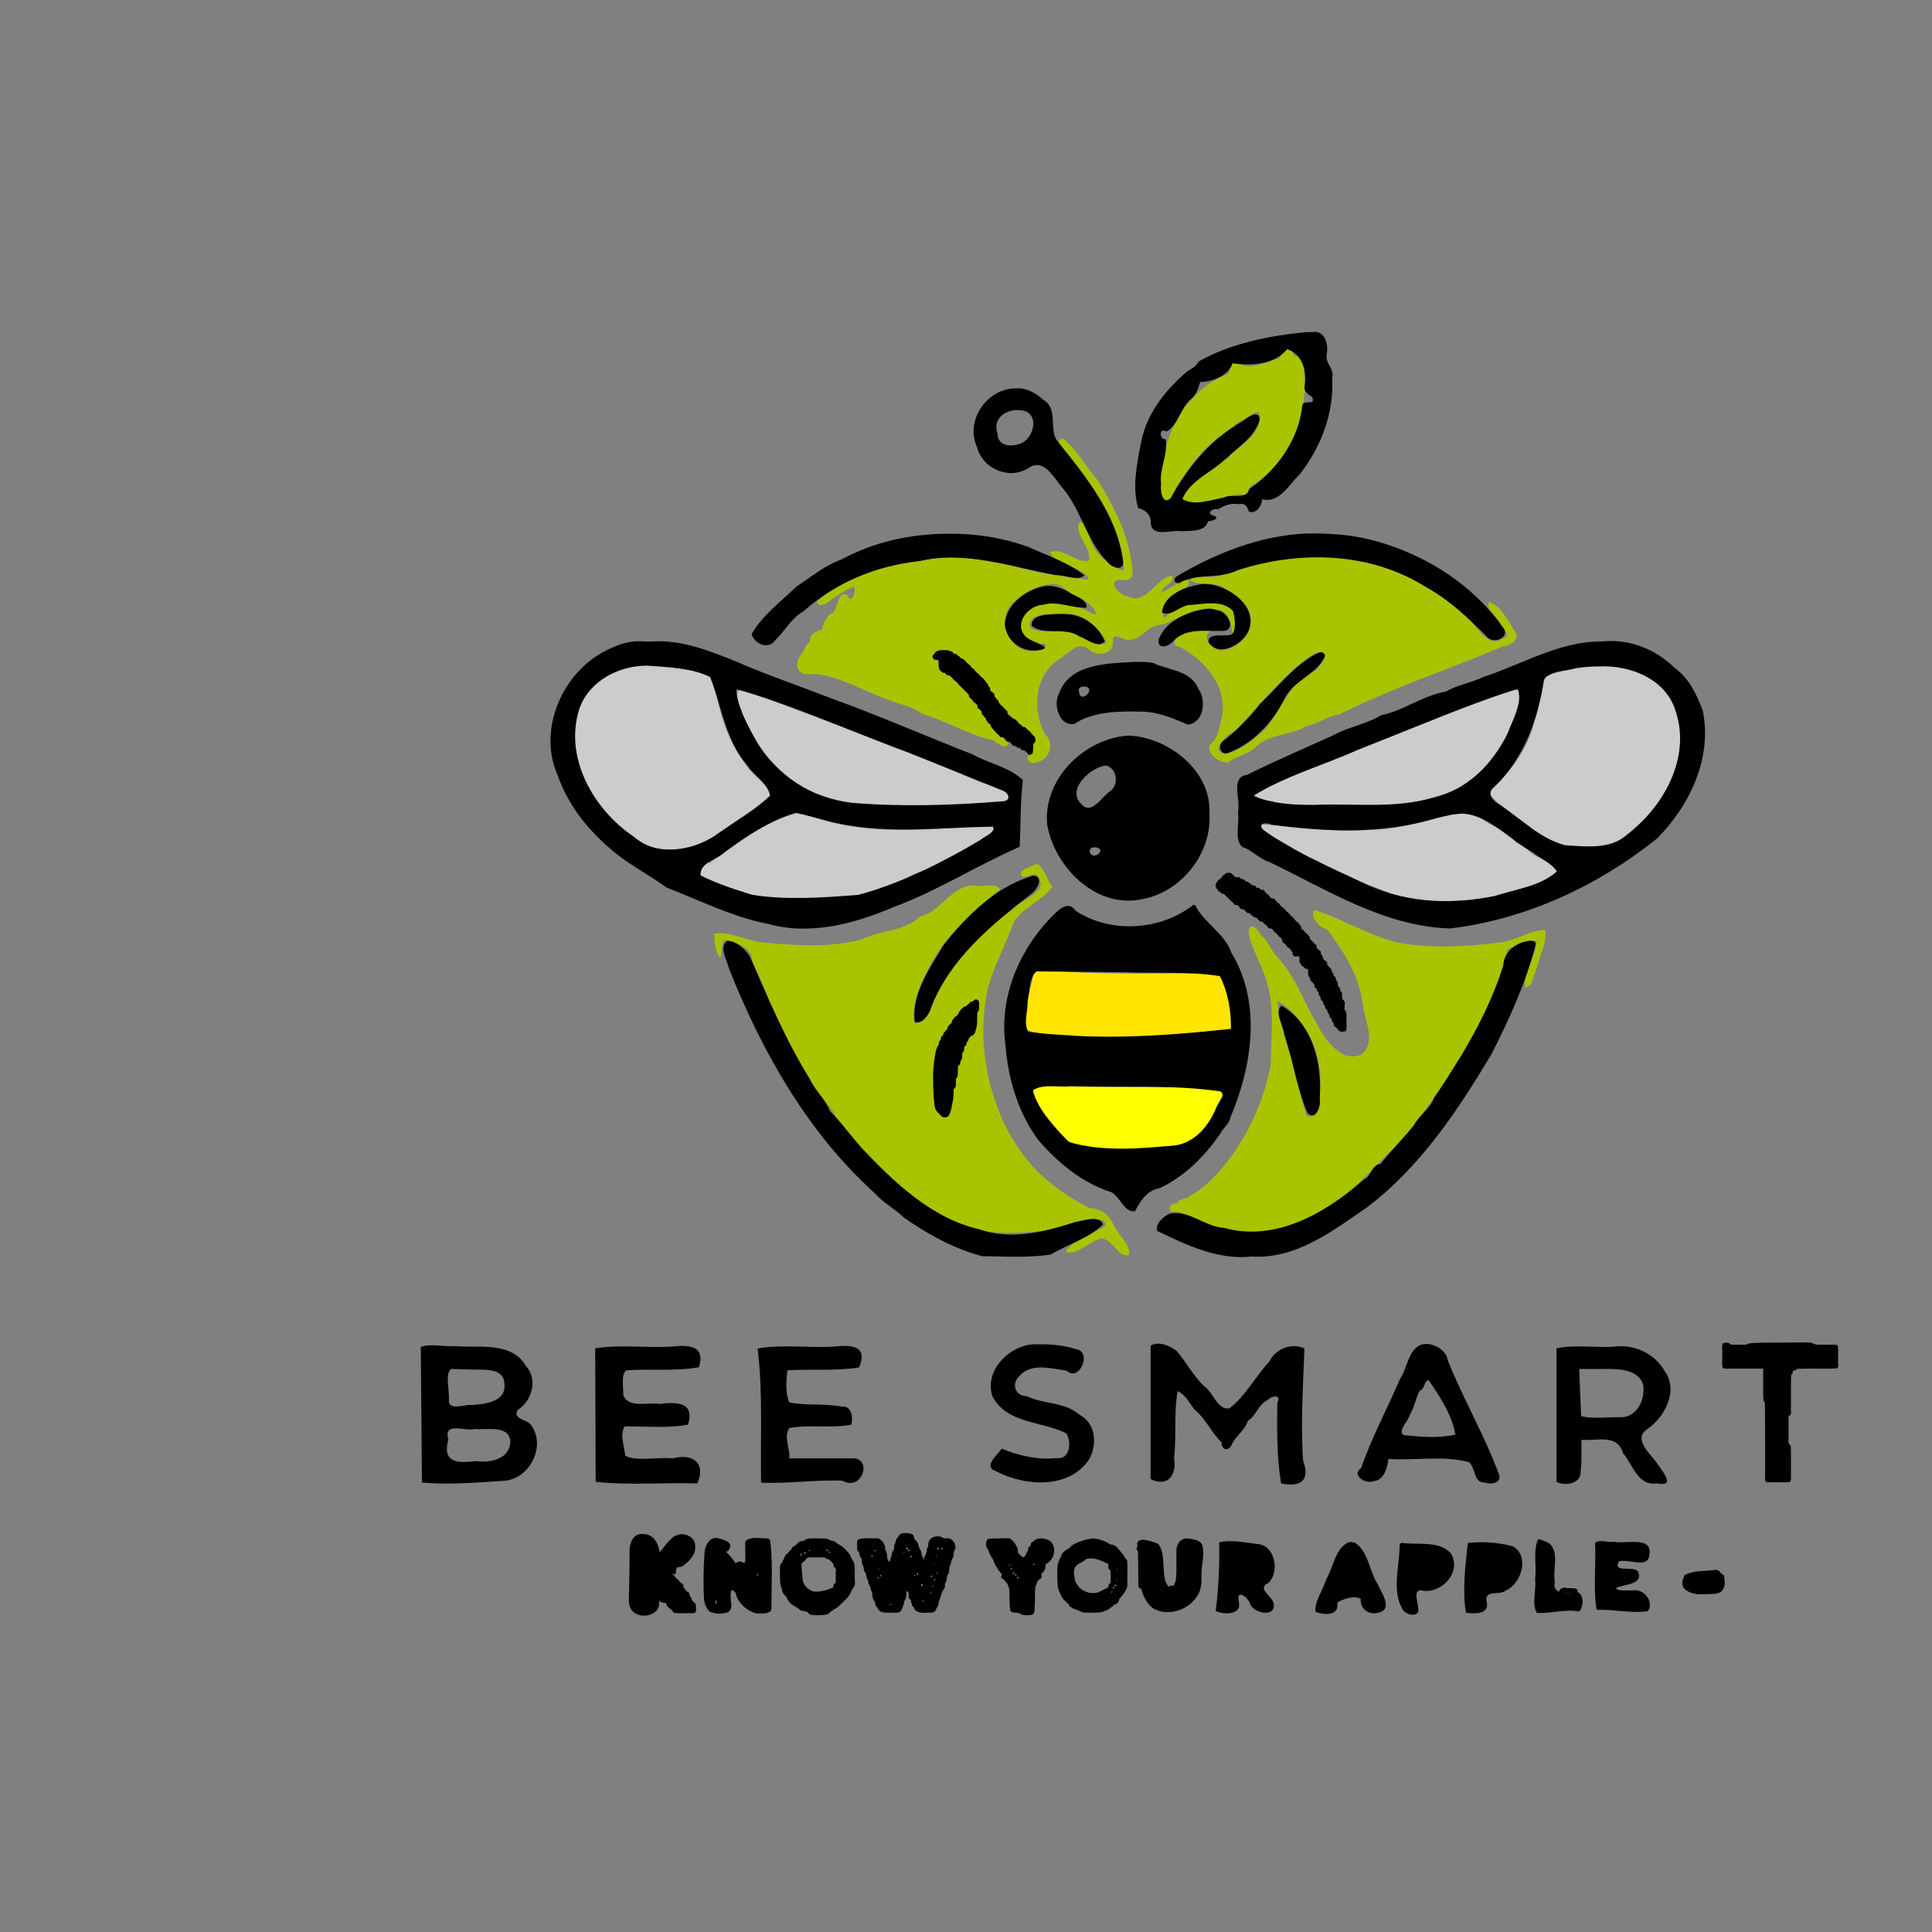<?xml version="1.0" encoding="UTF-8" standalone="no"?>
<!-- Created with Inkscape (http://www.inkscape.org/) -->

<svg
   version="1.1"
   id="svg7470"
   width="1200"
   height="1200"
   viewBox="-3.7 0 1200 1200"
   xmlns:xlink="http://www.w3.org/1999/xlink"
   xmlns="http://www.w3.org/2000/svg"
   xmlns:svg="http://www.w3.org/2000/svg">
  <rect x="-3.7" y="0" width="1200" height="1200" fill="#808080" stroke="none"/>
  <defs
     id="defs7474" />
  <g
     id="g7476"
     style="display:inline"> 
    <path
       style="fill:#ffe500;stroke-width:1.692"
       d="m 638.477,602.548 c -1.156,12.103 -7.837,24.809 -4.689,36.9 8.824,4.328 20.172,2.253 29.857,3.801 32.432,2.857 64.97,-0.839 97.238,-4.046 0.684,-11.094 -1.288,-24.755 -8,-34.346 -37.749,-0.946 -75.755,1.533 -113.295,-3.1 z"
       id="path7597" />
    <path
       style="fill:#ffff00;stroke-width:1.692"
       d="m 640.621,673.477 c -6.552,1.563 -0.31,10.15 1.391,13.538 4.327,7.639 10.989,13.828 15.749,20.94 21.19,9.604 45.43,4.789 67.832,3.563 15.199,-1.348 23.745,-16.432 28.737,-28.902 4.7,-3.235 0.138,-7.873 -4.484,-6.487 -36.352,-2.016 -72.973,0.404 -109.224,-2.653 z"
       id="path7636" />
    <path
       style="fill:#aac300;fill-opacity:1;stroke-width:1.692"
       d="m 640.707,536.43 c -3.097,1.253 -12.926,3.834 -9.527,8.02 3.918,0.935 8.871,-4.508 10.594,1.679 4.846,8.521 -12.36,12.802 -17.421,19.447 -19.357,13.619 -36.224,30.922 -46.312,52.567 -2.859,6.411 -5.296,16.938 -13.604,17.576 -2.754,-12.24 3.876,-25.149 9.398,-35.665 9.734,-19.376 26.853,-34.111 43.565,-47.541 -1.764,-4.556 -10.468,-1.09 -14.678,-2.525 -15.014,-1.274 -21.751,16.527 -35.219,19.423 -9.714,9.414 -24.635,8.264 -36.367,14.145 -20.18,5.42 -41.694,3.641 -62.277,1.676 -9.471,-1.079 -19.505,-7.146 -28.818,-5.287 -0.158,4.76 0.489,12.099 3.625,14.738 1.794,-3.051 -0.677,-13.974 6.15,-9.943 6.146,2.038 13.542,4.351 13.727,12.002 4.018,9.812 9.255,19.096 11.681,29.38 4.918,5.211 4.553,12.595 9.338,17.761 5.359,12.274 12.76,23.173 19.932,34.366 1.55,6.17 8.036,8.328 10.448,14.417 19.335,25.921 43.042,49.796 71.729,65.186 19.146,10.49 41.774,8.102 62.645,6.272 10.019,-3.283 20.859,-8.677 31.442,-6.384 7.061,3.8 -4.092,6.584 -6.738,8.42 -5.016,3.596 -13.159,5.641 -15.696,11.417 6.248,2.051 12.9,-4.879 18.756,-7.081 8.823,-5.556 12.342,10.809 20.441,9.163 1.188,-6.776 -6.732,-12.571 -9.252,-18.564 -3.058,-6.046 -8.038,-10.873 -14.995,-10.637 -13.104,-6.493 -25.514,-15.231 -35.506,-25.943 -9.72,-11.305 -17.647,-23.898 -22.434,-38.146 -8.718,-23.47 -10.664,-49.154 -5.234,-73.586 4.243,-13.849 10.947,-26.628 16.007,-40.165 5.705,-8.952 17.606,-13.434 23.904,-21.687 -3.32,-4.38 -5.047,-11.352 -9.305,-14.5 z m -37.508,85.614 c 0.124,9.408 -0.397,19.651 -7.445,26.726 -6.067,13.67 -6.861,28.917 -10.568,43.156 -3.67,4.211 -8.132,-4.088 -7.693,-7.762 -1.052,-16.2 -1.935,-34.086 9.315,-47.326 4.008,-6.419 9.513,-12.215 16.311,-15.643 z"
       id="path7749" />
    <path
       style="fill:#aac300;fill-opacity:1;stroke-width:1.692"
       d="m 655.693,272.271 c -5.238,2.557 2.824,8.224 4.765,10.653 16.17,20.754 33.424,44.357 33.89,71.637 -10.027,-3.703 -18.881,-10.553 -21.222,-21.482 -0.948,-2.036 -4.774,-13.148 -7.166,-6.92 -0.505,7.864 8.168,14.739 6.83,21.991 -8.444,2.161 -16.664,-9.028 -24.321,-4.996 3.118,6.605 13.13,7.498 18.812,11.734 2.642,0.186 8.333,6.367 2.207,4.834 -15.055,-1.928 -30.129,-3.634 -44.6,-8.575 -17.936,-3.429 -36.199,-7.436 -54.391,-3.314 -23.561,3.24 -49.06,8.937 -66.706,25.854 0.943,4.866 7.666,0.23 9.636,-1.874 4.063,-2.212 9.369,-6.628 13.261,-7.266 1.833,3.638 -2.163,11.37 -4.097,4.861 -6.017,-2.335 -5.884,7.78 -8.578,11.047 -4.534,1.748 -6.037,6.138 -7.128,10.465 -3.632,1.319 -8.022,2.869 -7.485,7.795 -3.508,1.499 -3.103,5.93 -6.044,8.317 -4.472,7.79 -0.771,13.247 8.649,11.547 16.741,1.619 31.4,11.02 47.08,16.465 6.777,2.802 13.877,3.446 19.599,8.195 15.314,4.347 28.997,13.291 44.696,16.582 1.925,2.327 10.434,6.68 8.74,0.773 -8.928,-7.242 -14.39,-17.262 -21.198,-26.128 -5.911,-7.326 -12.802,-13.792 -20.62,-18.756 -0.752,-2.876 -1.291,-5.887 -3.975,-7.257 1.422,-5.922 11.674,-3.754 15.154,-0.149 9.699,7.176 18.052,16.04 23.547,26.776 6.7,9.504 18.16,15.341 24.383,24.78 -1.025,2.636 -4.563,6.508 -0.74,8.591 -6.387,-1.41 -4.761,6.829 0.611,5.287 8.535,-1.155 12.76,-11.696 6.031,-17.801 -8.012,-14.987 -6.572,-36.861 8.991,-46.549 6.168,-3.914 12.292,-12.307 19.209,-5.221 5.087,3.682 14.276,2.204 14.074,-5.333 -0.834,-8.02 6.754,-0.106 10.647,-1.457 7.629,-0.469 11.38,-9.721 19.605,-9.219 10.895,-3.436 21.328,-12.674 33.517,-9.546 8.484,0.51 10.041,8.817 10.207,15.746 3.936,1.024 2.068,-9.16 1.751,-12.92 -3.64,-9.332 -16.603,-7.257 -24.644,-7.015 -6.995,1.384 -14.374,4.824 -19.331,9.48 -3.914,-9.002 5.293,-15.096 12.223,-18.508 3.569,-0.641 5.143,-6.72 0.268,-4.887 -5.187,1.305 -9.137,5.646 -14.08,7.197 0.232,-4.169 9.957,-6.143 6.083,-10.194 -10.044,2.006 -15.503,18.758 -27.291,12.831 -4.072,-0.507 -12.288,-7.719 -5.958,-10.306 3.882,0.816 10.305,0.7 9.14,-5.072 -1.454,-20.344 -10.774,-39.678 -21.644,-56.671 -7.492,-8.366 -12.815,-19.458 -21.908,-26.052 z m -6.81,90.568 c 5.814,-0.942 9.099,3.631 13.162,6.09 5.792,2.132 13.435,6.746 15.263,12.867 -4.062,-0.691 -8.745,-4.919 -13.697,-5.115 -11.064,-3.229 -29.202,-3.978 -33.133,9.814 -1.826,8.28 6.7,14.19 14.232,13.343 4.489,1.723 -4.173,4.337 -5.482,4.074 -15.128,3.57 -25.518,-20.201 -13.3,-29.803 6.227,-5.781 14.407,-10.522 22.956,-11.271 z m 7.019,18.039 c 11.89,-0.936 23.239,8.125 27.688,18.24 -8.319,5.014 -15.61,-7.057 -24.344,-6.404 -7.384,-2.13 -17.588,1.677 -23.379,-3.367 -1.153,-9.593 14.678,-7.382 20.035,-8.469 z"
       id="path8104" />
    <path
       style="fill:#aac300;fill-opacity:1;stroke-width:1.692"
       d="m 811.962,345.884 c -20.201,0.644 -40.207,5.301 -59.066,12.074 -5.281,1.63 -13.96,-2.086 -17.451,2.617 6.314,3.552 15.446,-0.086 21.756,5.079 8.853,4.552 18.498,12.745 15.478,23.841 -1.521,7.725 -10.181,13.948 -17.771,14.51 -5.073,-0.482 -12.768,-7.36 -7.121,-11.665 -4.947,-2.955 -13.11,-0.559 -18.24,2.171 -3.275,1.509 -6.132,6.971 -0.747,7.184 15.414,7.997 30.112,24.513 26.511,42.951 -1.612,6.58 -1.919,13.655 -7.765,18.112 -1.665,5.681 6.608,11.799 11.883,10.683 5.028,-4.191 12.479,-4.756 17.342,-9.92 8.544,-8.002 21.025,-6.456 30.748,-12.401 7.44,-1.416 13.295,-6.475 20.907,-7.485 32.511,-16.409 67.509,-27.644 100.828,-41.95 4.767,-0.558 12.05,-4.425 7.739,-10.016 -4.236,-6.399 -8.286,-15.073 -15.775,-17.85 -2.751,4.431 5.428,9.166 6.774,13.321 1.081,2.863 8.018,8.165 1.864,9.255 -8.255,6.219 -13.904,-4.132 -18.911,-9.123 -2.927,-4.93 -6.244,-8.743 -11.84,-10.895 -24.474,-19.977 -55.357,-31.671 -87.141,-30.493 z m 4.243,59.48 c 7.45,0.784 -0.649,8.536 -2.838,11.205 -15.708,5.934 -21.116,24.053 -31.048,36.22 -7.412,6.425 -15.87,13.899 -25.781,15.438 -4.45,-0.882 -4.367,-5.62 -0.641,-7.643 1.385,-5.062 7.802,-4.991 10.377,-9.8 14.73,-15.557 28.556,-32.817 46.29,-44.981 1.177,-0.353 2.413,-0.514 3.641,-0.439 z"
       id="path8143" />
    <path
       style="fill:#aac300;fill-opacity:1;stroke-width:1.692"
       d="m 795.701,216.423 c -3.835,0.704 -2.572,6.414 -7.124,6.715 -7.587,2.785 -16.91,6.956 -24.188,1.808 -5.385,-0.417 -2.322,7.123 -7.405,8.056 -20.277,8.927 -33.765,28.592 -37.644,50.072 -1.193,8.721 -5.495,19.957 0.482,27.595 6.182,2.926 5.163,-6.142 7.679,-9.061 7.989,-12.057 16.903,-25.167 29.743,-32.43 4.919,-0.887 5.734,-7.655 11.143,-7.95 2.951,-1.041 10.324,-9.764 10.518,-2.178 -0.065,10.399 -10.362,16.801 -17.553,22.457 -1.526,4.726 -7.252,3.657 -8.81,8.03 -8.18,5.681 -18.516,11.377 -22.592,20.682 6.513,4.426 16.218,0.407 23.577,-0.419 5.663,-2.304 11.786,-3.078 17.609,-2.518 0.588,-2.704 0.718,-5.945 4.659,-6.751 22.76,-14.973 33.265,-43.864 30.455,-70.384 0.735,-4.641 -0.986,-9.376 -6.091,-9.2 -1.149,-1.877 -1.13,-4.887 -4.458,-4.524 z"
       id="path8182" />
    <path
       style="fill:#aac300;fill-opacity:1;stroke-width:1.692"
       d="m 812.887,565.271 c -3.723,3.826 3.276,11.198 7.663,11.952 10.255,13.425 19.752,28.802 22.226,46.113 0.819,10.079 8.961,23.943 -1.077,31.736 -12.521,5.235 -22.329,-9.438 -27.407,-18.934 -8.376,-13.994 -13.692,-30.677 -25.276,-42.336 -3.013,-3.431 -5.247,-9.482 -9.368,-12.886 -4.192,-7.756 -9.221,-7.376 -7.244,1.314 2.459,9.091 7.399,16.642 10.105,25.755 5.828,16.774 3.228,35.547 3.033,53.114 -3.514,20.179 -12.214,39.717 -23.888,56.463 -7.432,9.717 -15.38,19.401 -26.282,25.117 -1.77,2.534 -6.842,1.219 -7.957,4.877 -4.775,-1.061 -7.28,5.919 -1.11,5.109 9.658,0.6 17.275,8.661 27.209,9.589 13.781,4.333 29.445,3.271 43.304,-0.482 6.849,-1.557 12.938,-5.801 18.634,-8.796 19.625,-9.668 33.521,-28.021 49.27,-42.746 10.686,-9.437 16.659,-22.319 25.756,-33.189 4.517,-5.621 8.045,-13.162 11.519,-18.796 4.639,-3.748 5.02,-10.863 9.546,-14.748 3.558,-8.42 8.897,-15.81 11.298,-24.747 4.928,-9.088 7.153,-19.323 9.867,-29.023 5.096,-2.664 12.392,-6.848 18.012,-5.204 -0.198,9.838 -8.501,18.881 -7.114,28.682 5.156,0.024 5.315,-9.015 7.481,-12.606 1.545,-7.418 6.362,-15.499 4.937,-22.949 -9.959,8.3e-4 -19.068,7.262 -29.265,7.839 -20.636,2.596 -41.986,3.763 -62.506,-0.123 -17.926,-4.37 -33.797,-14.378 -51.106,-20.114 z m -22.496,56.687 c 18.538,11.627 27.911,34.296 25.748,55.603 -0.26,5.818 1.16,18.201 -8.406,15.527 -4.356,-13.144 -5.691,-27.579 -11.137,-40.611 -2.883,-10.104 -6.376,-20.297 -6.803,-30.864 z"
       id="path8221" />
    <path
       style="fill:#000000;fill-opacity:1;stroke-width:1.692"
       d="m 703.663,958.239 c 2.113,12.789 -1.9,30.113 9.133,39.663 12.482,7.016 30.046,-2.865 28.663,-17.613 -1.412,-7.166 5.407,-21.872 -3.47,-22.85 -12.711,-4.04 -9.727,8.755 -9.821,16.932 0.68,4.576 -0.985,17.727 -7.901,11.027 -4.379,-7.807 -0.32,-18.924 -5.38,-25.87 -3.488,-0.649 -8.294,-3.29 -11.225,-1.289 z"
       id="path8954" />
    <path
       style="fill:#000000;fill-opacity:1;stroke-width:1.692"
       d="m 753.57,957.994 c 0.259,14.282 -0.386,28.475 -2.168,42.64 4.315,2.188 16.525,2.894 14.321,-5.806 -1.617,-8.22 5.336,-2.946 6.827,0.806 1.685,6.518 16.611,9.46 14.834,0.238 -0.951,-4.636 -10.996,-9.23 -3.037,-12.831 6.779,-6.978 4.131,-23.265 -7.181,-24.043 -7.607,-0.88 -16.617,-2.828 -23.597,-1.005 z"
       id="path9030" />
    <path
       style="fill:#000000;fill-opacity:1;stroke-width:1.692"
       d="m 834.382,957.773 c -8.845,3.404 -9.747,15.784 -14.338,23.1 -1.793,6.576 -7.47,13.643 -6.671,20.247 5.317,2.161 15.041,2.671 13.482,-5.723 3.738,-2.345 10.888,-4.692 14.629,-2.221 -0.411,6.807 5.631,10.321 11.734,8.301 8.283,-2.443 0.898,-12.647 -1.104,-17.325 -5.314,-8.076 -5.752,-20.28 -14.093,-25.89 -1.176,-0.341 -2.413,-0.513 -3.638,-0.489 z"
       id="path9069" />
    <path
       style="fill:#000000;fill-opacity:1;stroke-width:1.692"
       d="m 865.655,959.161 c 0.14,13.342 -5.491,29.266 2.376,41.312 2.763,2.992 10.656,4.237 9.054,-2.079 -0.159,-3.994 -3.815,-12.415 3.817,-10.264 11.891,0.932 23.235,-12.262 16.565,-23.309 -7.654,-8.299 -20.845,-4.944 -30.764,-6.576 z"
       id="path9108" />
    <path
       style="fill:#000000;fill-opacity:1;stroke-width:1.692"
       d="m 907.998,958.427 c -1.607,14.234 -3.474,29.62 -1.16,43.311 5.109,0.554 14.827,1.211 12.844,-6.91 -1.669,-7.901 8.353,-3.473 12.173,-7.121 9.689,-4.234 14.482,-21.503 4.131,-27.238 -8.793,-2.447 -19.472,-3.185 -27.988,-2.042 z"
       id="path9147" />
    <path
       style="fill:#000000;fill-opacity:1;stroke-width:1.692"
       d="m 969.745,986.409 c -3.524,-1.534 -7.873,3.115 -2.412,2.934 2.199,0.29 12.411,0.686 7.779,-2.627 -1.769,-0.309 -3.575,-0.351 -5.366,-0.307 z"
       id="path9186" />
    <path
       style="fill:#000000;fill-opacity:1;stroke-width:1.692"
       d="m 951.65,956.064 c -3.303,6.841 -0.763,16.787 -1.895,24.65 0.976,6.686 -2.302,15.266 1.099,21.07 8.684,0.634 17.497,-2.527 26.135,-0.859 3.923,-3.086 2.898,-14.996 -4.306,-11.618 -4.218,0.567 -12.398,0.309 -10.62,-6.635 -1.632,-7.538 3.16,-18.583 -3.651,-24.215 -2.138,-1 -4.368,-2.235 -6.761,-2.392 z"
       id="path9225" />
    <path
       style="fill:#000000;fill-opacity:1;stroke-width:1.692"
       d="m 987.047,958.315 c 0.638,13.734 -1.276,28.495 0.958,41.586 10.497,-0.469 21.628,2.404 31.855,0.829 4.127,-6.042 -2.925,-14.576 -9.953,-12.805 -2.604,-0.318 -9.238,0.594 -9.877,-1.52 4.504,-2.541 17.013,-1.824 13.819,-10.214 -3.004,-4.146 -15.798,1.235 -12.16,-6.308 5.925,-1.881 16.188,3.747 18.66,-2.138 4.11,-14.43 -13.084,-8.513 -21.694,-10.1 -3.598,0.662 -8.751,-1.78 -11.608,0.67 z"
       id="path9264" />
    <path
       style="fill:#cccccc;fill-opacity:1;stroke-width:1.692"
       d="m 1058.852,977.89 c -4.501,0.505 -17.588,-1.149 -15.184,6.959 4.719,4.772 13.272,2.971 19.41,2.753 4.35,-2.779 2.298,-12.047 -4.226,-9.712 z"
       id="path9340" />
    <path
       style="fill:#cccccc;fill-opacity:1;stroke-width:1.692"
       d="m 399.012,413.28 c -23.214,-1.167 -46.328,17.313 -46.09,41.394 -0.088,31.011 21.989,59.419 49.213,72.397 14.985,1.899 30.631,-0.83 42.454,-10.776 9.769,-7.698 20.993,-13.596 29.926,-22.189 -1.563,-8.01 -11.423,-12.52 -15.313,-19.635 -11.299,-14.833 -16.938,-33.421 -19.159,-51.651 -6.538,-7.365 -18.352,-6.104 -27.225,-8.618 -4.572,-0.636 -9.188,-0.991 -13.806,-0.922 z"
       id="path9453" />
    <path
       style="fill:#cccccc;fill-opacity:1;stroke-width:1.692"
       d="m 456.654,428.081 c -6.012,2.742 -0.009,11.113 0.929,15.594 6.872,19.709 21.796,35.821 39.263,46.715 30.93,13.975 65.473,10.075 98.384,9.987 9.132,-1.344 20.443,0.888 28.221,-4.617 -2.68,-7.894 -13.938,-7.439 -20.299,-10.796 -16.656,-6.904 -32.996,-14.497 -50.029,-20.215 -31.377,-12.861 -63.591,-23.892 -94.88,-36.604 -0.524,-0.086 -1.06,-0.118 -1.589,-0.063 z"
       id="path9492" />
    <path
       style="fill:#cccccc;fill-opacity:1;stroke-width:1.692"
       d="m 490.339,505.411 c -20.19,4.793 -36.254,19.331 -53.102,30.49 -5.334,-0.436 -10.339,9.5 -2.716,9.48 17.497,7.399 35.683,14.559 55.098,12.934 24.478,1.329 49.476,-1.946 71.273,-13.773 7.071,-4.243 15.521,-4.458 21.727,-10.197 8.912,-4.317 17.673,-9.38 25.712,-14.794 3.735,0.283 9.671,-7.456 2.928,-7.075 -37.067,2.671 -75.526,7.28 -111.323,-5.502 -3.153,-0.68 -6.341,-1.655 -9.596,-1.563 z"
       id="path9531" />
    <path
       style="fill:#cccccc;fill-opacity:1;stroke-width:1.692"
       d="m 938.881,427.995 c -28.6,8.416 -55.794,21.261 -83.729,31.129 -26.219,12.153 -54.318,20.38 -79.737,34.209 -0.158,5.132 9.788,2.899 12.969,4.934 23.879,3.893 48.398,2.306 72.515,2.022 16.638,-1.901 33.778,-5.958 48.117,-14.331 16.639,-14.454 29,-35.038 31.822,-56.945 -0.24,-0.85 -1.164,-1.146 -1.956,-1.018 z"
       id="path9570" />
    <path
       style="fill:#cccccc;fill-opacity:1;stroke-width:1.692"
       d="m 902.437,504.687 c -18.164,4.44 -36.013,10.519 -54.956,10.72 -22.438,2.088 -44.703,-2.206 -67.017,-3.347 -5.163,2.462 3.914,6.442 5.892,7.561 10.12,4.228 18.543,11.679 28.768,15.194 14.995,10.204 32.935,14.532 49.166,21.974 21.016,4.747 43.283,3 64.33,-0.71 11.281,-5.205 25.565,-5.579 34.898,-14.08 -1.696,-7.149 -12.151,-8.241 -17.11,-13.072 -2.283,-2.563 -5.178,-4.541 -8.178,-5.373 -5.778,-7.44 -15.369,-9.915 -22.477,-15.554 -4.178,-1.823 -8.697,-3.422 -13.317,-3.311 z"
       id="path9609" />
    <path
       style="fill:#cccccc;fill-opacity:1;stroke-width:1.692"
       d="m 988.418,412.828 c -10.798,1.404 -22.468,2.806 -32.202,7.683 -3.576,8.267 -3.395,18.401 -6.72,27.035 -4.042,17.966 -15.656,32.536 -28.74,44.889 7.419,9.267 19.728,15.538 29,23.742 11.03,8.852 25.138,11.619 38.939,9.511 10.068,0.552 17.508,-6.789 24.548,-12.796 19.324,-17.166 32.151,-44.139 24.49,-70.023 -5.556,-21.668 -29.295,-29.741 -49.315,-30.04 z"
       id="path9648" />
    <path
       style="fill:#000000;stroke-width:1.692"
       d="m 400.149,398.47 c -8.652,-0.945 -16.574,1.95 -24.017,5.74 -26.693,13.448 -42.368,48.804 -29.858,77.084 6.151,17.622 17.382,32.489 31.409,44.646 10.779,10.074 24.389,16.52 36.258,25.317 20.786,7.956 40.948,18.351 63.085,22.579 26.144,7.329 53.523,-0.023 77.614,-10.3 27.26,-9.954 52.015,-25.983 78.665,-37.545 0.769,-13.542 0.344,-27.933 2.036,-41.434 -8.367,-8.121 -21.337,-10.383 -31.469,-16.092 -28.839,-11.184 -57.17,-23.708 -86.281,-34.217 -20.054,-7.799 -40.497,-14.702 -60.16,-23.274 -16.626,-6.681 -33.93,-13.73 -52.405,-12.524 -1.626,0.007 -3.252,0.013 -4.877,0.02 z m 1.725,14.969 c 12.981,1.078 27.361,1.147 39.197,7.098 7.313,18.578 9.632,39.846 23.531,55.352 3.997,6.178 12.849,10.996 13.707,18.416 -10.178,9.759 -23.114,16.744 -34.627,25.008 -14.793,9.433 -36.198,12.759 -50.168,0.264 -24.973,-16.735 -43.416,-49.3 -33.639,-79.395 5.95,-17.367 24.514,-26.721 41.999,-26.743 z m 56.278,14.817 c 35.591,10.216 69.737,25.739 104.532,38.574 20.193,8.147 40.551,16.137 60.613,24.454 3.546,1.406 4.644,6.293 -0.324,6.407 -31.013,2.535 -62.536,3.507 -93.588,0.985 -24.745,-2.597 -47.339,-17.044 -59.69,-38.608 -5.493,-9.711 -11.636,-20.988 -12.435,-31.792 l 0.344,-0.033 z m 54.42,81.209 c 33.967,9.433 69.585,4.424 104.089,4.018 2.201,3.43 -5.545,6.191 -7.835,8.367 -23.779,13.999 -48.914,26.685 -75.599,33.953 -21.756,1.699 -44.608,3.446 -66.247,-0.056 -10.713,-3.404 -22.035,-6.873 -31.822,-12.038 -0.683,-8.087 10.596,-9.891 15.098,-14.612 13.485,-9.938 28.532,-19.655 44.195,-24.344 6.04,1.571 12.08,3.142 18.12,4.713 z"
       id="path10285"
       transform="translate(-3.7)" />
    <path
       style="fill:#000000;stroke-width:1.692"
       d="m 587.678,331.542 c -22.581,0.198 -45.086,5.086 -64.978,15.974 -10.318,3.583 -18.945,10.875 -27.969,16.765 -9.611,9.346 -21.335,17.967 -27.912,29.636 1.8,6.053 10.564,9.964 14.777,3.651 6.084,-5.824 9.782,-13.497 17.494,-17.923 20.052,-17.866 45.453,-28.374 72.041,-31.141 28.548,-6.691 56.845,3.668 84.754,8.684 5.34,-0.307 13.496,4.089 17.665,0.188 -9.802,-7.924 -22.949,-12.22 -34.538,-17.537 -16.384,-5.998 -33.914,-8.626 -51.334,-8.297 z"
       id="path10363"
       transform="translate(-3.7)" />
    <path
       style="fill:#000000;stroke-width:1.692"
       d="m 811.053,206.295 c -22.812,2.257 -46.358,6.917 -66.505,18.207 -1.67,3.011 -3.648,4.111 -6.672,5.806 -14.306,12.015 -26.412,27.349 -29.499,46.278 -2.403,12.578 -5.189,26.58 -1.431,38.982 4.322,1.13 7.868,3.928 7.819,9.055 0.399,9.633 12.604,4.133 19.178,5.352 5.592,-0.464 14.656,0.604 16.347,-6.192 2.403,-0.061 8.372,-1.945 3.281,-3.612 -4.888,-1.24 0.052,-4.892 2.855,-3.797 3.923,-2.328 7.885,-4.134 13.016,-3.195 4.391,-0.992 5.193,1.862 6.43,4.755 4.996,1.126 7.779,-4.016 8.149,-7.861 10.597,2.891 16.789,-9.513 23.379,-15.574 13.171,-17.011 21.276,-38.025 20.041,-59.77 1.489,-6.047 -4.554,-8.748 -3.351,-14.672 1.11,-6.303 -1.132,-15.287 -9.315,-13.786 -1.242,-0.045 -2.483,0.002 -3.724,0.023 z m -11.235,10.667 c 9.273,3.459 11.925,13.615 10.554,22.553 -0.783,4.021 2.419,5.416 4.719,7.151 2.381,6.183 -6.451,0.369 -6.338,6.209 -2.427,20.843 -15.921,39.147 -32.806,50.908 -1.67,6.92 -10.655,2.673 -15.64,5.264 -8.087,1.449 -18.503,5.461 -25.9,0.905 4.471,-11.01 17.323,-16.41 25.932,-24.05 7.809,-7.617 19.234,-14.36 22.097,-25.434 -0.644,-7.084 -9.383,0.096 -12.062,2.013 -18.936,10.799 -32.827,28.172 -43.254,46.932 -5.449,4.947 -6.508,-5.395 -5.941,-8.753 -1.239,-9.361 4.513,-18.805 2.782,-27.774 -4.021,-0.011 -4.281,-7.501 0.605,-4.881 7.509,-4.034 8.435,-14.813 15.227,-20.121 3.378,-2.613 4.615,-7.25 5.664,-10.591 7.829,-0.166 17.603,-3.972 20.048,-11.625 11.719,1.599 25.88,0.942 33.913,-8.72 l 0.198,-0.003 z"
       id="path10439"
       transform="translate(-3.7)" />
    <path
       style="fill:#000000;stroke-width:1.692"
       d="m 811.261,331.374 c -28.418,1.273 -55.968,12.121 -80.202,26.518 -3.608,2.256 -0.427,5.994 2.842,3.423 10.996,-5.288 23.533,-1.567 34.571,-7.055 38.601,-12.583 82.903,-11.59 117.822,10.733 14.425,7.936 26.127,19.38 37.621,30.873 4.366,4.424 14.726,-0.282 9.348,-6.516 -12.156,-17.089 -29.063,-31.197 -47.567,-40.912 -17.849,-9.317 -38.095,-15.849 -58.564,-16.739 -5.282,-0.34 -10.579,-0.444 -15.871,-0.325 z"
       id="path10478"
       transform="translate(-3.7)" />
    <path
       style="fill:#000000;stroke-width:1.692"
       d="m 994.468,398.44 c -25.949,-0.084 -48.909,14.097 -72.929,21.978 -7.645,3.636 -16.344,4.989 -23.494,9.133 -14.159,2.342 -26.254,11.873 -40.231,14.721 -9.022,5.493 -20.382,7.223 -29.803,12.458 -17.831,8.143 -35.885,15.727 -53.313,24.509 -11.004,1.382 -3.682,15.889 -5.836,23.359 1.365,6.622 -2.613,16.461 2.782,21.575 5.798,1.433 10.301,7.332 16.563,9.123 35.845,17.175 71.579,40.248 112.523,41.383 46.978,-5.636 91.656,-26.361 128.434,-55.802 20.383,-20.472 34.514,-50.117 28.448,-79.457 -3.743,-10.003 -8.361,-19.925 -17.348,-26.515 -12.351,-11.984 -28.51,-18.319 -45.796,-16.466 z m -1.262,15.498 c 19.269,-0.966 41.612,7.697 47.613,27.916 9.59,28.818 -7.526,59.163 -30.216,76.663 -10.396,9.286 -25.973,7.213 -38.513,6.473 -15.466,-4.093 -27.303,-16.226 -40.318,-25.005 -4.69,-2.33 -8.921,-7.453 -3.396,-11.486 18.14,-17.398 26.959,-41.879 30.63,-66.311 3.09,-5.566 13.332,-5.111 19.587,-7.104 4.877,-0.782 9.741,-1.152 14.612,-1.147 z m -50.458,14.265 c 3.244,8.695 -3.402,19.093 -6.401,27.533 -9.055,18.618 -25.175,34.928 -45.859,39.618 -24.174,7.148 -49.905,3.461 -74.769,4.591 -12.366,-0.022 -25.999,-0.528 -37.095,-5.73 20.031,-12.444 43.332,-18.808 64.775,-28.531 32.404,-12.498 64.31,-26.68 97.382,-37.237 0.648,-0.114 1.304,-0.269 1.966,-0.245 z m -33.92,77.155 c 16.984,1.389 28.707,16.394 43.133,24.003 4.693,3.923 11.953,6.815 15.005,11.932 -10.422,9.288 -25.665,11.046 -38.574,15.212 -27.969,5.996 -57.961,4.067 -83.722,-9.079 -20.453,-9.718 -41.784,-18.692 -60.112,-32.066 -3.692,-4.157 2.19,-4.896 5.072,-3.146 33.962,4.57 69.072,6.036 102.235,-4.012 5.576,-1.286 11.201,-2.784 16.962,-2.845 z"
       id="path10517"
       transform="translate(-3.7)" />
    <path
       style="fill:#000000;stroke-width:1.692"
       d="m 741.138,562.062 c -20.28,15.97 -51.26,17.947 -72.978,3.675 -5.595,-7.973 -12.575,1.658 -16.919,5.713 -19.308,20.771 -30.756,49.544 -26.69,78.09 1.594,20.732 7.957,41.768 20.345,58.561 12.241,14.241 27.316,26.616 45.31,32.377 5.534,2.761 7.996,12.775 14.741,11.866 3.299,-6.329 7.453,-13.013 15.207,-14.311 15.644,-7.222 28.473,-20.166 37.951,-34.201 1.561,-3.156 5.437,-5.696 6.166,-9.943 13.527,-31.785 19.436,-71.066 0.638,-101.991 -3.938,-11.941 -16.967,-18.479 -22.52,-29.611 -0.373,-0.221 -0.825,-0.311 -1.252,-0.225 z m -42.303,41.824 c 19.603,0.786 39.641,-0.719 58.938,2.429 4.923,10.038 6.993,21.576 6.794,32.724 -41.677,4.546 -84.231,7.352 -125.812,1.808 -3.302,-5.013 -0.188,-13.19 -0.466,-19.103 1.264,-6.036 1.131,-15.295 5.601,-18.376 18.315,0.173 36.631,0.346 54.946,0.519 z m -33.933,70.751 c 30.961,0.989 62.528,-1.175 93.056,3.232 4.118,2.335 -2.501,8.223 -3.057,11.476 -4.943,11.364 -14.163,21.547 -27.321,22.378 -20.907,1.933 -43.009,3.494 -63.508,-2.273 -9.001,-9.201 -19.236,-19.379 -22.549,-32.132 6.004,-4.48 16.288,-1.684 23.379,-2.68 z"
       id="path10593"
       transform="translate(-3.7)" />
    <path
       style="fill:#000000;stroke-width:1.692"
       d="m 700.689,456.882 c -27.46,1.944 -52.831,26.996 -50.287,55.283 4.606,26.448 30.311,52.375 58.739,46.371 24.565,-4.277 43.875,-28.595 42.042,-53.532 1.319,-26.365 -25.817,-47.388 -50.495,-48.122 z m -13.713,18.614 c 7.185,1.738 8.396,12.982 1.619,16.558 -4.472,3.481 -11.196,14.617 -17.077,7.171 -9.545,-9.028 6.62,-23.154 15.458,-23.729 z m -5.895,50.865 c 6.515,1.495 -2.267,8.462 -4.14,3.024 -0.673,-2.764 1.848,-3.432 4.14,-3.024 z"
       id="path10632"
       transform="translate(-3.7)" />
    <path
       style="fill:#000000;stroke-width:1.692"
       d="m 703.366,411.195 c -16.298,0.895 -39.471,1.256 -45.743,19.936 -3.631,6.87 0.64,20.576 9.827,18.382 11.851,-7.757 27.498,-7.772 41.11,-7.524 10.448,-0.015 20.007,4.219 29.29,8.063 9.931,-1.108 11.559,-15.21 6.496,-22.192 -4.669,-11.543 -18.433,-11.489 -28.101,-16.053 -4.233,-0.87 -8.588,-0.712 -12.881,-0.611 z m -28.788,15.339 c 6.043,1.58 -3.64,11.019 -4.372,3.083 -0.924,-2.963 2.174,-3.407 4.372,-3.083 z"
       id="path10671"
       transform="translate(-3.7)" />
    <path
       style="fill:#000000;stroke-width:1"
       d="m 950.229,584.393 c -8.187,0.568 -16.298,6.755 -16.542,15.349 -9.23,29.633 -25.876,56.841 -43.03,82.287 -2.068,6.246 -9.033,10.527 -12.249,16.54 -6.609,8.332 -14.705,16.584 -21.096,24.524 -5.27,0.065 -5.33,7.291 -9.933,9.335 -23.476,20.592 -54.754,39.204 -86.953,30.275 -11.69,-0.612 -21.52,-10.977 -33.467,-9.005 -4.099,1.371 -9.731,6.584 -8.175,10.885 18.228,8.752 37.805,18.184 58.657,15.871 27.283,1.763 50.322,-15.824 71.544,-30.51 33.153,-25.051 56.457,-60.076 77.431,-95.276 11.08,-21.751 21.451,-44.439 27.425,-68.151 -0.05,-1.927 -2.079,-2.263 -3.612,-2.125 z"
       id="path11186"
       transform="translate(-3.7)" />
    <path
       style="fill:#000000;stroke-width:1"
       d="m 451.863,584.396 c -5.804,3.378 -0.101,12.463 1.005,17.434 20.619,51.728 48.754,101.621 90.485,139.314 5.394,6.178 12.4,9.549 18.059,15.114 14.746,10.3 31.089,19.345 48.509,23.974 14.179,0.149 28.907,1.105 42.753,-1.007 10.506,-6.379 23.654,-10.093 32.446,-18.698 -2.436,-6.272 -12.429,-2.133 -17.315,-1.457 -19.366,6.098 -39.728,11.408 -59.523,4.478 -29.74,-6.834 -52.82,-29.123 -73.194,-50.579 -6.583,-7.522 -12.851,-16.182 -19.74,-22.977 -2.319,-7.364 -9.464,-12.577 -12.459,-19.933 -14.919,-24.141 -25.986,-50.426 -37.312,-76.318 -3.133,-4.524 -7.853,-9.199 -13.713,-9.345 z"
       id="path11225"
       transform="translate(-3.7)" />
    <path
       style="fill:#000000;stroke-width:1"
       d="m 641.755,543.914 c -23.058,6.502 -41.138,24.744 -55.646,43.076 -8.591,14.313 -19.861,30.163 -17.956,47.617 4.661,2.204 9.458,-5.085 10.333,-9.428 11.877,-29.658 36.97,-50.5 61.584,-69.601 3.358,-2.11 9.253,-11.136 1.685,-11.665 z"
       id="path11264"
       transform="translate(-3.7)" />
    <path
       style="fill:#000000;stroke-width:1"
       d="m 795.721,624.78 c -4.296,4.429 1.654,12.282 1.943,17.596 5.523,16.048 7.629,33.482 14.46,48.932 4.927,5.065 8.563,-4.465 7.544,-8.453 1.662,-21.326 -3.843,-46.395 -23.389,-58.088 l -0.274,-0.013 z"
       id="path11377"
       transform="translate(-3.7)" />
    <path
       style="fill:#000000;stroke-width:1"
       d="m 819.711,405.119 c -14.951,6.749 -25.223,21.011 -37.059,31.977 -6.19,8.463 -13.632,15.576 -21.736,22.344 -5.019,2.231 -3.604,10.125 2.234,8.149 15.519,-6.13 27.115,-18.803 34.65,-33.416 5.438,-11.676 20.149,-15.057 25.154,-26.629 0.2,-1.746 -1.742,-2.699 -3.242,-2.425 z"
       id="path11416"
       transform="translate(-3.7)" />
    <path
       style="fill:#000000;stroke-width:1"
       d="m 650.171,363.879 c -11.955,1.472 -25.492,11.145 -26.036,24.026 0.863,10.93 11.968,18.267 22.506,15.697 8.124,-1.893 -7.537,-4.935 -10.032,-8.728 -6.958,-7.737 2.15,-18.966 11.146,-19.205 9.044,-2.788 18.251,2.343 27.027,1.741 0.956,-5.19 -7.881,-7.108 -11.195,-9.913 -4.136,-2.133 -8.7,-3.771 -13.416,-3.618 z"
       id="path11492"
       transform="translate(-3.7)" />
    <path
       style="fill:#000000;stroke-width:1"
       d="m 656.205,381.423 c -5.015,0.322 -15.989,0.044 -15.389,7.372 8.3,6.214 20.593,0.318 29.446,6.394 4.372,1.45 12.057,7.973 15.898,3.1 -3.036,-7.81 -11.325,-15.014 -19.916,-16.357 -3.323,-0.461 -6.687,-0.584 -10.039,-0.509 z"
       id="path11609"
       transform="translate(-3.7)" />
    <path
       style="fill:#000000;stroke-width:1"
       d="m 750.344,378.075 c -11.781,1.409 -26.209,7.122 -30.596,18.987 -1.326,6.424 5.963,4.839 8.565,1.53 8.744,-9.592 21.705,-5.925 33.024,-6.86 6.444,-2.748 0.183,-11.966 -4.881,-12.58 -1.948,-0.732 -4.03,-1.125 -6.113,-1.077 z"
       id="path11648"
       transform="translate(-3.7)" />
    <path
       style="fill:#000000;stroke-width:1"
       d="m 746.706,362.805 c -9.828,1.298 -23.816,6.309 -24.965,17.556 5.52,3.188 11.453,-4.6 17.421,-4.613 8.59,-0.585 19.941,-3.293 26.584,3.595 1.431,4.334 2.354,12.935 -1.117,14.872 -3.563,1.364 -14.571,-1.686 -14.001,4.686 6.422,9.858 20.905,1.333 24.796,-6.877 6.786,-16.164 -14.618,-30.219 -28.719,-29.221 z"
       id="path11726"
       transform="translate(-3.7)" />
    <path
       style="fill:#000000;stroke-width:1"
       d="m 631.147,241.246 c -18.108,-0.141 -31.896,19.822 -24.287,36.547 3.603,13.872 20.877,20.761 32.74,12.382 9.292,-5.45 15.354,7.318 20.494,13.082 11.655,13.8 14.915,33.149 27.882,45.855 2.187,3.37 10.174,6.138 9.577,-0.356 -3.776,-29.32 -23.66,-53.314 -41.428,-75.618 -4.489,-7.891 1.192,-19.606 -8.37,-24.998 -4.528,-4.119 -10.289,-7.424 -16.608,-6.893 z m 2.954,13.578 c 12.249,1.056 8.32,18.31 -0.978,20.96 -5.633,1.9 -13.604,1.083 -13.555,-6.625 -3.52,-9.741 6.154,-15.42 14.533,-14.335 z"
       id="path11765"
       transform="translate(-3.7)" />
    <path
       style="fill:#000000;stroke-width:1"
       d="m 261.353,836.636 c 0.242,28.056 0.485,56.111 0.73,84.167 16.053,1.56 33.774,0.052 50.445,-1.028 15.96,-0.628 26.696,-20.804 17.788,-34.029 -2.2,-4.381 -12.373,-3.93 -8.72,-10.059 8.64,-5.076 12.649,-18.974 5.191,-27.053 -9.135,-15.816 -29.532,-11.175 -44.589,-12.565 -6.728,0.574 -14.845,-1.762 -20.846,0.567 z m 32.515,14.037 c 7.099,0.177 19.148,-1.161 19.413,8.833 1.298,11.355 -12.339,12.62 -20.306,13.195 -4.267,-0.699 -14.735,4.131 -14.153,-3.427 0.375,-5.887 -2.507,-16.092 1.334,-19.004 4.57,0.134 9.141,0.269 13.711,0.403 z m 1.233,36.864 c 6.865,0.831 21.456,-2.735 21.849,7.944 -0.475,11.343 -12.934,13.124 -21.743,12.042 -11.607,1.583 -20.618,0.54 -16.74,-13.373 -3.194,-11.578 9.986,-4.83 16.634,-6.612 z"
       id="path11804"
       transform="translate(-3.7)" />
    <path
       style="fill:#000000;stroke-width:1"
       d="m 369.689,837.475 c 0.101,27.634 0.203,55.268 0.304,82.901 20.219,2.323 42.222,0.328 63.124,0.998 5.612,-12.452 -2.673,-18.914 -15.227,-15.537 -9.442,-1.047 -22.385,2.175 -29.543,-1.659 -0.585,-5.72 -3.5,-13.461 -0.356,-18.227 13.002,-0.09 27.054,1.292 39.359,-1.107 4.328,-14.141 -7.087,-14.083 -17.92,-12.844 -6.981,-1.201 -19.42,3.036 -22.361,-5.766 0.261,-4.652 -1.595,-13.198 2.151,-15.125 14.816,-0.974 30.78,0.705 44.897,-1.889 4.331,-14.116 -7.162,-13.945 -17.92,-12.748 -15.328,0.682 -31.897,-1.366 -46.51,1.005 z"
       id="path11843"
       transform="translate(-3.7)" />
    <path
       style="fill:#000000;stroke-width:1"
       d="m 470.566,837.591 c 3.409,27.61 1.64,55.525 2.154,83.285 16.102,0.878 33.712,-1.926 50.495,-1.186 11.731,6.591 18.251,-11.905 8.03,-13.852 -13.646,0 -27.292,0 -40.938,0 0.5,-5.853 -3.83,-13.961 0.043,-18.865 12.646,-2.379 26.443,0.408 38.513,-2.128 0.978,-4.92 0.151,-11.991 -6.579,-11.212 -10.55,-2.114 -21.971,-0.339 -32.135,-2.65 -2.476,-6.282 -1.769,-13.261 -1.133,-19.84 14.722,-0.928 30.408,0.562 44.557,-1.808 5.992,-14.02 -5.604,-14.162 -16.542,-12.864 -15.275,0.76 -32.054,-1.523 -46.463,1.12 z"
       id="path11882"
       transform="translate(-3.7)" />
    <path
       style="fill:#000000;stroke-width:1"
       d="m 644.95,835.017 c -16.38,-1.327 -34.264,15.8 -28.461,32.4 8.808,16.987 30.956,15.253 45.829,22.886 3.247,4.941 2.497,16.503 -5.938,15.336 -11.788,1.313 -23.708,-1.544 -34.188,-5.865 -2.327,3.658 -12.003,11.134 -3.622,13.984 17.863,9.43 45.333,11.411 57.903,-7.306 5.139,-9.102 4.276,-22.426 -5.968,-27.711 -9.122,-8.063 -22.318,-6.469 -32.966,-11.624 -7.029,0.061 -9.371,-7.689 -4.562,-12.243 7.13,-8.601 20.05,-4.903 29.532,-3.503 8.013,7.271 16.067,-11.818 5.865,-13.37 -7.547,-2.392 -15.534,-3.198 -23.425,-2.984 z"
       id="path11921"
       transform="translate(-3.7)" />
    <path
       style="fill:#000000;stroke-width:1"
       d="m 714.657,835.78 c 0,27.634 0,55.268 0,82.901 10.473,5.195 16.43,-2.294 14.57,-13.024 1.606,-13.7 -0.25,-28.597 2.246,-41.572 5.153,2.288 7.44,7.789 10.564,11.509 6.737,5.441 10.598,14.522 16.816,20.444 -0.176,5.175 4.955,5.36 6.381,0.767 2.726,-5.248 8.388,-8.94 9.804,-14.351 5.065,-2.745 6.396,-10.04 12.111,-12.696 2.274,-2.711 9.109,-4.143 6.222,1.408 -0.236,16.644 -0.351,34.294 2.326,50.207 11.856,2.568 18.416,-1.681 13.654,-14.202 -1.577,-23.164 0.072,-46.436 0.826,-69.66 -7.987,-3.693 -17.97,0.187 -21.913,8.387 -8.672,9.176 -14.695,21.292 -24.639,28.874 -7.623,1.15 -10.118,-10.101 -15.541,-13.612 -6.929,-6.536 -11.075,-14.89 -17.074,-21.848 -4.306,-3.608 -11.26,-6.434 -16.354,-3.532 z"
       id="path11960"
       transform="translate(-3.7)" />
    <path
       style="fill:#000000;stroke-width:1"
       d="m 885.118,834.789 c -10.271,0.794 -10.749,15.056 -15.577,21.73 -7.928,18.459 -17.667,36.697 -24.218,55.448 -6.297,4.202 2.975,10.049 7.686,8.053 6.73,-0.57 8.658,-8.357 9.385,-13.872 16.498,1.171 33.775,-2.28 49.831,1.979 4.604,3.346 2.547,12.92 10.188,12.729 3.924,1.476 10.949,0.07 8.449,-5.495 -8.836,-24.158 -22.189,-46.553 -31.577,-70.387 -1.041,-6.263 -8.115,-10.555 -14.166,-10.184 z m 2.145,22.401 c 7.113,10.143 14.586,21.647 16.717,33.884 -10.247,2.335 -21.88,1.502 -32.406,0.225 -3.414,-3.355 3.495,-8.67 3.982,-12.464 2.981,-4.456 3.892,-10.935 6.252,-15.045 3.196,-0.861 2.544,-5.871 5.456,-6.599 z"
       id="path11999"
       transform="translate(-3.7)" />
    <path
       style="fill:#000000;stroke-width:1"
       d="m 966.744,837.472 c 0,27.634 0,55.268 0,82.901 5.108,2.765 15.429,1.433 15.038,-6.549 0.741,-6.478 0.375,-13.016 0.496,-19.519 9.651,0.845 22.314,-4.028 25.877,8.372 5.985,6.944 9.182,20.57 20.936,18.671 12.752,2.592 2.846,-8.219 -0.466,-13.327 -3.702,-5.062 -14.134,-14.089 -6.004,-20.008 11.264,-7.318 20.376,-24.418 11.119,-36.755 -6.491,-11.007 -19.102,-16.527 -31.669,-14.761 -11.595,0.623 -24.449,-1.376 -35.328,0.975 z m 28.514,12.844 c 8.803,-0.155 22.818,-0.332 25.408,10.207 1.26,9.204 -4.256,20.316 -14.662,19.727 -7.702,-0.079 -17.244,1.164 -23.931,-0.677 -0.46,-9.75 -0.798,-19.505 -1.183,-29.257 4.789,0 9.578,0 14.368,0 z"
       id="path12038"
       transform="translate(-3.7)" />
    <path
       style="fill:#000000;stroke-width:1"
       d="m 423.24,955.014 c -7.965,1.483 -10.07,11.34 -16.192,15.749 1.574,-7.314 -0.483,-17.346 -10.108,-15.63 -6.475,3.818 -2.39,14.075 -3.733,20.19 2.059,7.857 -4.761,23.91 4.381,25.57 4.821,1.135 11.151,-0.739 9.461,-6.913 -0.434,-2.619 0.201,-6.594 2.931,-3.067 2.155,4.668 7.738,2.048 4.772,-2.039 -2.709,-5.179 -12.771,-6.564 -12.904,0.985 0.345,2.522 -0.06,9.765 -4.117,6.622 -1.776,-11.896 -0.358,-24.136 -0.833,-36.193 6.291,-2.307 6.612,2.986 5.304,7.362 -1.908,4.444 1.074,13.371 6.454,7.769 5.875,-4.121 8.792,-14.491 16.542,-14.744 -0.767,3.459 -10.065,7.804 -4.924,10.901 6.474,-1.163 14.476,-12.428 5.479,-16.119 -0.794,-0.319 -1.656,-0.472 -2.511,-0.443 z"
       id="path12077"
       transform="translate(-3.7)" />
    <path
       style="fill:#000000;stroke-width:1"
       d="m 444.732,961.636 c -4.797,2.354 -0.135,9.733 -0.205,13.822 3.406,2.819 10.064,-2.271 11.43,4.035 3.378,3.797 5.189,13.913 11.559,12.824 4.571,-2.073 5.033,-9.617 -1.183,-8.862 -8.428,-5.205 -11.493,-18.766 -21.601,-21.819 z"
       id="path12116"
       transform="translate(-3.7)" />
    <path
       style="fill:#000000;stroke-width:1"
       d="m 444.045,956.365 c -7.632,2.015 -4.63,13.278 -6.037,19.109 0.696,7.945 -2.011,18.283 3.331,24.836 4.877,1.057 13.998,2.489 11.39,-5.495 0.034,-6.855 -1.403,-13.544 4.577,-6.543 5.355,-1.209 -2.057,-9.272 -4.514,-11.255 -2.796,-3.206 -9.711,4.169 -8.641,-2.188 0.708,-4.808 -5.745,-16.163 3.113,-12.15 4.667,2.155 7.962,-4.02 2.135,-4.996 -1.716,-0.629 -3.495,-1.338 -5.353,-1.318 z m 0.872,26.766 c 0.046,4.517 0.88,10.119 1.599,13.955 -7.225,1.973 -0.563,-6.744 -2.247,-10.006 0.03,-0.99 0.12,-4.149 0.648,-3.949 z"
       id="path12192"
       transform="translate(-3.7)" />
    <path
       style="fill:#000000;stroke-width:1"
       d="m 464.261,957.594 c -0.679,4.51 1.096,13.314 -0.651,16.271 -1.58,-3.93 -8.637,-3.882 -5.019,0.942 2.874,4.116 10.686,15.279 11.304,4.367 0.999,-6.936 2.322,8.618 -1.15,11.742 -1.763,1.679 1.876,8.093 -1.474,4.193 -2.118,-1.678 -7.268,-10.654 -9.266,-5.578 2.321,8.451 12.036,14.557 20.101,10.359 -0.704,-14.279 1.372,-29.71 -1.001,-43.298 -4.026,0.737 -9.559,-1.422 -12.844,1.001 z"
       id="path12231"
       transform="translate(-3.7)" />
    <path
       style="fill:#000000;stroke-width:1"
       d="m 494.668,969.11 c -10.414,7.521 -1.924,22.046 6.923,26.835 6.678,3.391 14.938,-1.212 18.805,-6.49 -1.66,-5.589 -6.063,0.625 -9.011,0.932 -9.279,1.768 -16.792,-6.533 -14.742,-15.547 -0.363,-1.58 0.721,-5.74 -1.975,-5.73 z"
       id="path12270"
       transform="translate(-3.7)" />
    <path
       style="fill:#000000;stroke-width:1"
       d="m 507.866,999.098 c -3.524,-1.534 -7.873,3.115 -2.412,2.934 2.199,0.29 12.411,0.686 7.779,-2.627 -1.769,-0.309 -3.575,-0.351 -5.366,-0.307 z"
       id="path12309"
       transform="translate(-3.7)" />
    <path
       style="fill:#000000;stroke-width:1"
       d="m 645.373,956.603 c -5.936,1.189 -5.331,11.691 -10.687,12.167 -1.467,-1.866 -7.506,-9.783 -7.798,-3.513 0.968,4.818 7.018,14.062 11.936,7.633 3.202,-3.391 5.04,-11.379 10.607,-10.733 -2.387,1.677 -6.876,11.653 -0.489,8.324 6.247,-2.821 6.845,-13.366 -1.223,-13.727 -0.776,-0.105 -1.562,-0.184 -2.346,-0.152 z"
       id="path12533"
       transform="translate(-3.7)" />
    <path
       style="fill:#000000;stroke-width:1"
       d="m 677.918,956.696 c -4.512,1.332 -12.99,2.327 -13.826,7.706 4.97,1.071 10.937,-2.555 16.446,-1.315 2.05,0.356 13.011,0.954 8.036,-3.215 -3.182,-1.891 -6.909,-3.314 -10.657,-3.176 z"
       id="path12572"
       transform="translate(-3.7)" />
    <path
       style="fill:#000000;stroke-width:1"
       d="m 678.867,957.125 c -5.339,0.273 -12.022,2.071 -14.751,6.956 3.673,1.898 5.808,-0.851 1.166,3.843 -13.108,12.286 8.015,37.381 21.879,25.368 4.158,-1.416 4.341,-8.803 -0.76,-5.33 -7.117,6.263 -19.869,1.094 -20.22,-8.783 -1.418,-4.803 1.118,-9.084 5.882,-9.884 2.362,-4.402 10.81,-2.192 14.344,-0.03 4.707,3.581 6.398,-4.018 1.589,-5.343 -0.449,-0.859 2.561,-3.888 -1.183,-4.874 -2.339,-1.523 -5.2,-1.985 -7.947,-1.923 z"
       id="path12611"
       transform="translate(-3.7)" />
    <path
       style="fill:#000000;stroke-width:1"
       d="m 494.589,969.071 c -11.416,8.927 0.049,28.011 12.636,28.193 4.759,-0.697 13.369,-3.931 12.705,-9.48 -5.936,-0.506 -13.414,5.134 -18.974,-0.406 -6.295,-4.307 -2.076,-13.654 -5.902,-18.359 l -0.089,-0.003 z"
       id="path12650"
       transform="translate(-3.7)" />
    <path
       style="fill:#000000;stroke-width:1"
       d="m 557.452,976.578 c -2.019,3.719 -5.677,7.593 -9.358,2.835 -5.384,0.076 -1.47,8.685 -0.416,11.546 0.681,4.418 6.077,8.432 8.433,2.713 2.124,-5.13 3.66,-11.433 2.336,-16.836 l -0.886,-0.278 z"
       id="path12689"
       transform="translate(-3.7)" />
    <path
       style="fill:#000000;stroke-width:1"
       d="m 562.468,953.437 c -4.523,-0.899 -4.472,4.371 0.079,3.136 5.647,0.964 5.532,-3.897 -0.079,-3.136 z"
       id="path12728"
       transform="translate(-3.7)" />
    <path
       style="fill:#000000;stroke-width:1"
       d="m 1102.014,834.997 c -5.412,0.149 -10.878,-0.079 -16.258,0.519 0.158,4.852 10.638,0.815 14.427,2.237 9.091,-0.326 18.507,0.683 27.42,-0.651 -2.426,-4.441 -11.1,-0.747 -15.709,-2.096 -3.293,-0.032 -6.587,-0.028 -9.88,-0.009 z"
       id="path12831"
       transform="translate(-3.7)" />
    <path
       style="fill:#000000;stroke-width:1"
       d="m 505.682,956.661 c -1.793,0.183 -4.506,-0.568 -5.468,1.391 -1.428,0.028 -3.25,0.017 -3.924,1.484 -0.774,0.396 -1.022,1.236 -1.923,1.402 -0.602,0.592 -0.608,1.386 -1.443,1.734 -0.434,0.91 -1.91,0.948 -1.969,2.189 -0.86,0.24 -0.883,1.318 -1.823,1.358 -1.351,0.695 -0.207,2.567 -1.608,3.074 -0.793,0.672 0.186,2.289 -1.179,2.232 -1.464,1.084 -0.431,3.387 -0.74,4.978 0.214,2.835 -0.445,5.842 0.42,8.579 0.634,0.637 1.289,0.957 1.03,2.029 -0.096,1.227 0.374,2.49 1.423,3.07 0.417,0.884 1.601,0.929 1.352,2.092 0.014,1.141 1.344,1.308 1.456,2.353 0.488,0.786 1.519,0.626 1.848,1.546 0.836,0.732 2.204,0.115 2.54,1.363 0.986,0.592 1.439,1.976 2.86,1.783 1.391,-0.341 1.91,0.397 2.869,1.099 2.699,0.092 5.43,-0.561 8.156,-0.197 2.021,-0.115 4.289,0.794 6.169,-0.172 0.365,-0.982 1.68,-0.824 1.973,-1.908 1.179,0.184 2.235,-0.607 2.663,-1.566 1.024,-0.246 1.16,-1.39 2.076,-1.778 0.289,-1.051 1.565,-1.097 1.891,-2.15 1.069,-0.298 1.033,-1.612 2.111,-1.841 1.054,-0.78 0.085,-2.403 1.366,-2.887 0.76,-0.78 0.055,-2.24 1.376,-2.381 1.236,-1.404 0.302,-3.72 0.592,-5.487 -0.191,-3.133 0.397,-6.407 -0.32,-9.444 -1.155,-0.198 -1.155,-0.929 -1.31,-1.885 -0.252,-0.923 -1.412,-1.08 -1.094,-2.167 0.112,-1.128 -1.104,-1.479 -1.58,-2.108 -0.431,-0.884 -1.355,-1.17 -1.823,-2.02 -1.102,-0.306 -1.146,-1.921 -2.528,-1.846 -1.071,0.318 -1.281,-0.881 -2.199,-1.12 -0.509,-1.762 -2.796,-1.034 -3.896,-1.565 -1.111,-1.927 -3.828,-0.948 -5.625,-1.233 -1.24,-10e-4 -2.481,-8.5e-4 -3.721,1.7e-4 z m 2.758,5.29 c 1.741,0.101 3.805,-0.197 5.357,0.139 0.239,1.04 1.388,1.212 1.789,2.129 0.688,0.778 2.2,-0.145 2.32,1.096 0.526,0.754 1.474,0.684 1.827,1.58 0.872,0.353 1.157,1.463 2.101,1.707 0.224,1.024 1.565,1.167 1.186,2.349 -0.038,0.907 0.797,1.559 1.464,1.813 -0.009,1.323 -0.196,3.131 1.183,3.8 -0.226,1.14 0.643,2.852 -0.692,3.43 -0.816,0.922 -0.222,2.462 -0.623,3.349 -1.4,0.224 -1.284,1.893 -1.478,2.807 -0.909,0.448 -0.965,1.522 -1.97,1.813 -0.536,0.988 -1.948,1.359 -1.789,2.737 0.257,1.235 -1.702,0.325 -2.148,1.379 -0.413,0.874 -1.719,0.964 -1.941,2.042 -0.996,0.189 -1.047,1.608 -2.238,1.121 -1.152,-0.112 -2.539,0.206 -2.98,1.345 -1.508,-0.042 -3.223,0.349 -4.617,-0.087 -0.841,-1.202 -2.57,-0.983 -3.678,-1.375 -0.361,-1.181 -1.897,-0.921 -2.618,-1.221 -0.207,-1.024 -1.355,-1.155 -1.702,-2.071 -0.74,-0.333 -1.237,-0.633 -1.692,-1.321 -0.766,-0.417 -0.75,-1.686 -1.835,-1.812 0.074,-1.101 -0.46,-2.215 -1.273,-2.775 0.11,-1.046 -0.293,-2.237 -1.293,-2.637 -0.003,-3.131 -0.237,-6.482 0.109,-9.49 1.361,-0.36 0.925,-2.06 1.435,-2.815 1.296,-0.641 0.43,-2.53 1.79,-2.912 0.43,-0.857 1.421,-1.15 1.834,-1.976 1.251,0.087 1.062,-1.779 2.194,-1.469 0.915,0.105 1.602,-0.671 2.068,-1.182 1.058,0.103 2.438,-0.251 2.59,-1.495 1.773,0 3.547,0 5.32,0 z"
       id="path16553"
       transform="translate(-3.7)" />
    <path
       style="fill:#000000;stroke-width:1"
       d="m 558.13,955.783 c -0.849,1.066 0.028,2.517 -1.296,3.246 -0.713,1.298 0.025,3.192 -0.547,4.293 -1.874,0.565 -1.004,3.029 -1.434,4.271 -1.512,0.668 -0.789,2.738 -1.19,3.787 -1.369,0.151 -1.248,1.903 -1.503,2.619 -0.371,-0.832 -1.582,-0.984 -1.147,-2.114 0.068,-1.167 -0.01,-2.673 -1.181,-3.222 -0.3,-1.704 0.763,-4.513 -1.344,-5.35 -0.577,-1.422 0.549,-4.151 -1.391,-5.105 -0.62,-2.222 -3.533,-1.317 -5.212,-1.547 -2.55,0.164 -5.227,-0.372 -7.682,0.319 -0.824,1.586 -0.476,3.621 -0.243,5.356 0.713,0.843 1.269,1.425 1.001,2.654 -0.064,0.975 0.377,2.166 1.478,2.303 0.268,1.702 -0.694,4.312 1.197,5.305 0.057,1.361 -0.318,3.443 1.388,3.962 0.198,1.38 -0.261,3.382 1.303,4.101 -0.019,1.438 -0.195,3.459 1.403,4.066 0.065,1.337 -0.032,3.095 1.283,3.81 0.276,1.712 -0.706,4.428 1.305,5.335 0.372,0.72 0.094,2.377 1.4,2.66 -0.197,1.216 0.386,2.377 1.377,2.937 1.235,1.735 3.797,0.777 5.579,1.063 1.981,-0.152 4.08,0.347 5.967,-0.32 0.703,-1.134 0.182,-2.344 1.401,-3.142 0.62,-1.238 -0.329,-3.085 1.176,-3.68 1.151,-1.817 0.158,-4.321 0.703,-6.19 1.785,-1.042 0.684,-3.857 1.147,-5.166 -0.178,1.097 0.416,2.17 1.193,2.719 -0.098,1.422 -0.054,3.282 1.393,3.901 0.171,1.34 -0.232,3.285 1.292,3.969 -0.04,1.454 -0.191,3.63 1.506,4.081 -0.159,1.123 0.391,2.24 1.349,2.716 1.149,1.798 3.73,0.836 5.484,1.11 1.624,-0.309 4.499,0.893 5.038,-1.3 -0.602,-1.429 1.392,-1.222 1.407,-2.566 0.376,-1.122 -0.525,-2.754 0.796,-3.319 1.062,-1.189 -0.279,-3.231 1.28,-3.963 0.751,-0.767 -0.118,-2.22 1.206,-2.41 1.43,-1.221 -0.148,-3.56 1.478,-4.548 0.756,-1.335 0.193,-3.198 0.671,-4.418 2.098,-0.976 0.75,-3.933 1.402,-5.488 1.512,-0.804 0.768,-2.91 1.276,-4.077 1.938,-0.891 0.98,-3.515 1.294,-5.122 1.582,-0.825 1.43,-3.294 0.595,-4.617 -0.913,-0.584 -1.063,-2.124 -2.512,-1.994 -1.187,-0.196 -2.669,0.19 -3.687,-0.21 -1.151,-1.64 -3.558,-0.953 -5.271,-0.907 -0.989,0.346 -1.412,1.26 -2.181,1.886 -0.725,1.462 -0.037,3.355 -0.501,4.751 -1.523,0.694 -0.724,2.8 -1.338,3.813 -1.939,1.141 -0.964,3.904 -1.302,5.734 0.251,1.523 -1.601,1.003 -1.31,-0.275 -0.149,-1.092 -1.693,-1.106 -1.319,-2.319 0.103,-1.26 -0.302,-2.638 -1.252,-3.329 0.047,-1.376 0.138,-3.292 -1.396,-3.844 0.006,-1.432 -0.118,-3.126 -1.36,-3.962 -0.209,-1.043 -1.357,-1.206 -1.771,-2.093 -2.332,-1.016 -5.066,-0.235 -7.544,-0.492 -0.285,0.107 -0.569,0.213 -0.854,0.32 z m -17.091,4.971 c 1.206,-0.105 2.333,-0.279 2.073,1.2 0.077,1.226 1.835,1.206 1.32,2.59 0.23,1.78 -0.452,4.327 1.274,5.448 0.289,1.684 -0.696,4.316 1.202,5.298 -0.043,1.452 -0.187,3.62 1.505,4.07 -0.149,1.16 0.395,2.432 1.587,2.698 1.533,1.529 4.219,0.298 5.042,-1.317 1.907,-0.583 1.081,-3.03 1.493,-4.302 1.568,-0.655 0.704,-2.841 1.249,-3.802 1.927,-0.558 0.953,-3.049 1.475,-4.291 1.363,-0.773 0.832,-2.673 1.244,-3.782 1.565,-0.571 1.24,-2.503 1.275,-3.81 1.001,-0.204 1.546,0.112 2.088,0.886 0.758,0.372 0.725,1.765 1.889,1.762 0.006,1.347 -0.226,3.202 1.185,3.892 0.3,1.704 -0.763,4.513 1.344,5.35 0.339,0.718 0.074,2.365 1.362,2.657 -0.174,1.177 0.328,2.556 1.495,2.848 -0.097,1.399 -0.052,3.155 1.199,3.903 -0.489,1.744 0.9,3.148 2.646,2.63 1.852,0.526 3.17,-1.014 2.646,-2.795 -0.248,-1.712 -0.015,-2.674 1.334,-3.435 0.49,-1.849 -0.145,-4.123 0.303,-5.905 1.837,-1.089 0.585,-3.835 1.222,-5.286 2.187,-0.845 0.93,-3.821 1.415,-5.457 0.826,-0.364 0.959,-1.459 2.06,-1.047 0.785,0.113 1.246,1.4 2.344,1.18 1.169,-0.338 0.853,1.679 0.03,1.886 -1.163,1.146 0.216,3.438 -1.394,4.071 -1.211,1.399 -0.252,3.575 -0.799,5.081 -1.481,0.728 -0.731,2.816 -1.23,3.805 -1.82,0.493 -1.031,2.851 -1.47,4.004 -1.49,0.808 -0.802,2.868 -1.252,4.069 -1.737,0.575 -1.038,2.801 -1.415,3.977 -1.929,0.833 -0.166,3.534 -1.78,4.372 -0.777,0.635 0.03,2.417 -1.432,1.96 -0.922,-0.038 -2.045,0.438 -2.46,-0.645 -1.494,-0.471 -0.414,-2.385 -1.209,-3.464 -0.769,-0.614 -0.911,-1.272 -0.95,-2.23 -0.075,-1.18 -1.834,-1.01 -1.391,-2.295 0.06,-1.166 0.008,-2.669 -1.183,-3.208 -0.269,-1.703 0.667,-4.318 -1.197,-5.328 -0.338,-1.684 0.85,-4.332 -1.138,-5.169 -1.728,0.239 -3.983,-0.605 -5.36,0.572 -0.891,1.273 0.487,3.282 -1.115,4.095 -0.87,1.053 0.268,3.019 -1.179,3.518 -1.346,1.839 -0.392,4.389 -0.741,6.51 -1.798,1.033 -0.811,3.624 -1.29,5.099 -1.4,0.224 -1.284,1.893 -1.478,2.807 -0.927,0.359 -0.868,1.769 -2.16,1.267 -0.853,0.179 -0.882,-1.263 -1.789,-1.36 -0.277,-0.985 -1.478,-1.076 -1.372,-2.228 -0.244,-1.071 -1.616,-1.379 -1.247,-2.59 0.092,-1.143 -0.444,-2.278 -1.185,-2.991 0.017,-1.929 -0.577,-3.87 -1.489,-5.487 0.169,-1.095 -0.408,-2.171 -1.199,-2.712 0.011,-1.355 0.206,-3.373 -1.477,-3.833 -0.284,-1.692 0.68,-4.269 -1.206,-5.25 -0.029,-1.507 0.299,-3.691 -1.405,-4.357 -0.141,-1.268 0.161,-3.09 -1.289,-3.71 -0.351,-1.917 0.438,-1.37 1.98,-1.419 z"
       id="path16592"
       transform="translate(-3.7)" />
    <path
       style="fill:#000000;stroke-width:1"
       d="m 614.058,956.98 c -0.691,1.294 -0.745,3.288 0.166,4.512 0.945,0.222 0.936,0.812 0.957,1.654 0.095,1.1 1.522,1.232 1.152,2.422 -0.049,0.923 0.829,1.549 1.467,1.828 -0.157,1.071 0.377,2.166 1.196,2.672 -0.084,1.042 0.248,2.353 1.418,2.614 -0.086,1.181 0.509,2.285 1.455,2.843 0.417,0.884 1.601,0.929 1.352,2.092 0.028,1.161 1.519,1.372 1.188,2.558 -0.027,1.496 1.626,1.641 2.253,2.71 0.872,0.576 0.032,2.351 1.389,2.792 0.482,2.661 0.083,5.785 0.217,8.61 0.166,1.915 -0.362,3.955 0.32,5.776 1.48,1.024 3.65,0.14 5.156,0.727 1.062,2.045 3.906,0.928 5.715,1.237 2.177,0.505 2.44,-1.843 2.176,-3.393 0.071,-4.641 -0.142,-9.517 0.106,-14.012 1.878,-0.416 1.155,-2.817 1.535,-3.998 0.957,-0.425 0.833,-1.611 1.935,-1.786 1.046,-0.794 0.033,-2.413 1.369,-2.862 0.506,-0.927 1.879,-1.369 1.636,-2.715 0.31,-1.273 0.192,-2.832 -1.29,-3.317 -1.217,-0.606 -2.529,0.139 -3.536,0.773 -0.471,0.946 -1.825,1.319 -1.648,2.636 0.228,1.079 -1.357,1.36 -1.208,2.567 0.261,1.107 -1.244,1.033 -1.396,2.063 -1.671,0.629 -1.226,2.719 -1.412,4.114 -2.333,0.521 -1.052,3.523 -1.38,5.213 0,3.142 0,6.284 0,9.426 -0.875,-0.284 -3.059,0.71 -2.715,-0.869 -0.263,-3.824 0.265,-7.721 -0.35,-11.504 -0.743,-0.86 -1.146,-1.572 -0.934,-2.811 0.195,-1.113 -0.851,-1.716 -1.283,-2.416 -0.283,-1.139 -1.635,-0.981 -2.019,-1.999 -1.187,-0.443 -0.057,-2.362 -1.463,-2.88 -1.218,-0.174 -0.156,-1.976 -1.274,-2.538 -1.09,-0.466 -0.049,-2.34 -1.418,-2.845 -0.918,-0.023 -0.921,-1.142 -1.794,-1.331 0.086,-1.082 -0.177,-2.493 -1.42,-2.773 0.103,-1.134 -0.531,-2.201 -1.269,-2.817 -0.618,-1.529 1.454,-1.619 1.901,-0.467 0.719,0.839 2.28,-0.123 2.417,1.197 0.645,0.664 1.508,0.949 2.292,1.413 0.986,-0.099 1.857,0.191 2.785,0.439 2.153,-0.298 1.43,-3.385 -0.127,-3.896 0.187,-1.117 -0.605,-2.001 -1.271,-2.642 -0.913,-2.012 -3.649,-1.064 -5.362,-1.335 -2.97,0.181 -6.111,-0.399 -8.979,0.318 z"
       id="path16631"
       transform="translate(-3.7)" />
    <path
       style="fill:#000000;stroke-width:1"
       d="m 690.511,960.549 c -1.316,-0.075 -1.704,1.473 -2.991,1.578 -1.59,0.866 -0.265,2.685 0.942,2.654 0.254,1.17 1.569,1.199 2.113,2.134 1.061,0.494 0.039,2.4 1.443,2.89 0.645,0.265 0.788,1.26 1.63,1.363 0.201,1.378 -0.26,3.358 1.279,4.1 -0.044,1.8 0.237,3.857 -0.129,5.515 -1.557,0.799 -0.702,2.989 -1.321,4.107 -0.888,0.386 -1.111,1.355 -1.979,1.75 -0.741,0.868 0.054,2.254 -1.171,2.705 -0.389,0.972 -1.604,1.07 -1.865,2.126 -0.892,0.317 -1.125,1.306 -2.085,1.469 -0.546,0.674 -0.653,1.391 -1.702,1.149 -1.207,-0.026 -1.366,1.557 -2.601,1.181 -0.907,-0.038 -1.559,0.797 -1.813,1.464 -1.159,0.343 -1.339,-0.432 -2.003,-1.113 -1.459,-0.855 -3.538,0.081 -4.858,-0.617 -0.619,-1.377 -2.563,-0.421 -2.955,-1.848 -0.944,-0.424 -1.151,-1.699 -2.297,-1.811 -0.525,-0.781 -1.279,-1.163 -1.561,-2.087 -0.696,-0.495 -1.383,-0.699 -1.862,-1.47 -0.782,-0.611 -0.005,-2.326 -1.305,-2.795 -0.789,-0.975 0.153,-3.076 -1.217,-3.974 -1.092,-0.562 -0.275,-2.286 -0.53,-3.342 0.057,-1.158 -0.341,-2.446 0.805,-3.105 0.849,-0.991 0.365,-2.653 0.907,-3.556 0.737,-0.528 1.048,-1.299 1.814,-1.795 0.572,-0.84 0.054,-2.07 1.236,-2.379 1.522,-1.355 -0.036,-3.672 -1.842,-3.553 -1.227,-0.393 -2.525,0.401 -2.879,1.494 -1.333,0.194 -1.5,1.722 -1.476,2.764 -1.435,0.34 -0.831,2.135 -1.468,2.844 -1.514,1.689 -0.595,4.302 -0.892,6.353 0.158,3.196 -0.337,6.487 0.326,9.629 0.427,0.682 1.138,0.954 0.899,1.89 -0.104,1.273 1.567,1.467 1.195,2.727 -0.119,1.176 1.161,1.452 1.699,2.033 0.544,0.66 1.17,0.948 1.421,1.816 0.619,0.517 1.313,0.58 1.668,1.366 0.955,0.384 0.866,1.954 2.206,1.891 1.003,-0.202 1.332,0.392 1.986,0.98 0.931,0.414 1.972,-0.008 2.514,1.014 2.664,0.893 5.621,0.231 8.392,0.44 1.711,-0.246 4.232,0.59 5.326,-1.189 1.134,0.16 2.322,-0.316 2.847,-1.258 1.278,-0.159 1.14,-1.658 2.188,-2.068 0.415,-1.338 2.591,0.158 2.97,-1.413 0.379,-0.926 -0.28,-2.089 1.047,-2.302 0.517,-0.619 0.58,-1.313 1.366,-1.668 0.471,-0.953 1.781,-1.363 1.657,-2.671 0.475,-0.983 2.134,-1.678 1.474,-3.424 -0.07,-4.944 0.14,-9.94 -0.105,-14.852 -0.31,-1.052 -1.726,-0.859 -1.453,-2.191 -0.161,-1.119 -1.34,-1.376 -1.763,-2.319 -0.91,-0.434 -0.948,-1.91 -2.189,-1.969 -0.321,-0.859 -1.307,-0.966 -1.43,-1.923 -0.355,-0.516 -0.995,-0.764 -1.607,-0.733 z m -1.817,1.448 c -3e-4,-0.009 0.01,-0.041 0,0 z"
       id="path16670"
       transform="translate(-3.7)" />
    <path
       style="fill:#000000;stroke-width:1"
       d="m 1065.817,976.317 c -5.258,0.774 -10.709,0.213 -15.858,1.634 -3.273,0.908 -5.473,5.499 -2.823,8.135 3.085,2.804 7.486,3.288 11.48,2.988 3.086,-0.296 6.463,0.417 9.339,-0.967 2.848,-2.491 3.07,-7.437 0.22,-10.049 -0.716,-0.648 -1.286,-1.71 -2.359,-1.741 z"
       id="path16709"
       transform="translate(-3.7)" />
    <path
       style="fill:#000000;stroke-width:1"
       d="m 1061.124,975.48 c -4.254,0.478 -8.757,0.289 -12.764,1.963 -1.031,0.528 -2.844,0.721 -2.463,2.314 -1.583,2.492 -1.376,6.271 1.353,7.894 3.52,2.681 8.106,2.733 12.321,2.514 3.082,-0.335 6.622,0.425 9.32,-1.434 2.545,-2.156 2.776,-5.814 1.972,-8.835 0.845,-1.693 -1.502,-1.876 -2.139,-2.981 -0.919,-1.655 -2.627,-2.128 -4.384,-1.659 -1.072,0.075 -2.145,0.15 -3.217,0.225 z"
       id="path16822"
       transform="translate(-3.7)" />
    <path
       style="fill:#000000;stroke-width:1"
       d="m 1106.817,833.883 c -6.814,0.178 -13.676,-0.206 -20.459,0.539 -0.992,0.37 -1.779,0.996 -2.923,0.783 -2.854,0.028 -5.711,0.07 -8.563,-0.033 -0.86,-1.642 -3.283,-1.23 -4.713,-0.815 -1,2.008 -0.18,4.472 -0.446,6.662 0.191,2.862 -0.399,5.864 0.32,8.63 2.008,1 4.472,0.18 6.662,0.446 6.146,0 12.293,0 18.44,0 0.133,6.612 -0.27,13.258 0.23,19.851 0.183,0.882 1.197,1.232 0.859,2.273 0.224,15.718 0.053,31.44 0.107,47.16 0.515,2.188 3.298,0.999 4.889,1.3 3.464,-0.138 7.029,0.279 10.43,-0.21 1.464,-1.084 0.431,-3.387 0.74,-4.978 -0.071,-5.847 0.141,-11.746 -0.105,-17.562 -1.424,-1.102 -1.63,-2.406 -1.39,-4.4 0,-4.708 0,-9.416 0,-14.124 2.408,-0.249 1.216,-3.281 1.495,-4.889 0.056,-6.896 -0.119,-13.797 0.114,-20.69 1.075,-0.366 1.037,-1.731 1.144,-2.535 0.977,0.09 2.085,-0.217 2.557,-1.089 8.15,-0.291 16.355,0.086 24.475,-0.212 1.845,-0.725 0.704,-3.26 1.02,-4.784 -0.195,-3.16 0.406,-6.464 -0.32,-9.527 -2.008,-1 -4.472,-0.181 -6.662,-0.447 -3.204,-0.212 -6.768,0.668 -9.588,-1.306 -6.06,-0.305 -12.224,0.022 -18.312,-0.042 z"
       id="path28841"
       transform="translate(-3.7)" />
    <path
       style="fill:#000000;stroke-width:1"
       d="m 620.613,955.516 c -2.354,0.164 -4.816,-0.142 -7.101,0.471 -1.649,1.783 -1.326,5.162 0.424,6.768 0.437,1.636 1.027,3.094 1.938,4.523 1.073,1.004 1.26,2.575 1.932,3.844 0.271,1.446 1.694,2.283 2.041,3.72 0.609,1.349 2.689,2.257 2.252,3.856 -0.843,0.933 0.358,2.1 1.278,2.122 0.728,1.539 2.489,2.333 2.76,4.094 1.404,2.59 0.624,5.739 0.949,8.567 0.18,2.378 -0.092,4.863 0.534,7.171 1.793,1.782 4.918,0.295 6.779,2.094 2.127,0.723 4.582,0.646 6.749,0.126 2.091,-1.122 1.268,-3.993 1.585,-5.93 0.235,-3.966 -0.092,-8.053 0.481,-11.885 0.989,-0.823 0.713,-2.598 1.493,-3.233 0.688,-0.879 1.69,-1.131 2.325,-2.032 0.078,-0.909 -0.443,-1.535 -0.018,-2.496 0.255,-0.739 1.645,-0.82 1.549,-1.95 1.259,-0.96 0.495,-2.865 0.987,-3.942 1.827,-0.552 3.08,-2.35 4.164,-3.835 1.654,-3.47 1.552,-8.418 -1.932,-10.734 -2.504,-1.274 -5.785,-1.928 -8.412,-0.649 -0.987,0.627 -1.706,1.538 -2.753,1.958 -0.553,0.827 -0.273,2.379 -1.537,2.67 -1.221,0.777 0.279,2.414 -1.193,3.028 -0.326,1.381 -1.19,3.195 -2.684,3.466 -1.074,-1.065 -2.633,-2.181 -3.113,-3.535 0.559,-1.476 -0.467,-2.809 -1.043,-3.977 -0.851,-1.768 -2.378,-3.353 -4.015,-4.371 -2.139,0.014 -4.279,0.064 -6.419,0.091 z m 28.76,15.81 c -0.018,0.039 -0.145,-0.069 0,0 z m 0.007,10e-4 c 0.251,0.035 -0.023,0.01 0,0 z m -6.599,0.31 c 1.089,1.306 -1.558,1.269 -1.109,-0.245 0.431,-0.089 0.762,-0.034 1.109,0.245 z m -15.374,0.263 c 0.18,1.104 -2.539,0.927 -0.822,0.07 0.239,-0.15 0.561,-0.12 0.822,-0.07 z m 1.195,2.081 c 0.403,0.972 -1.347,2.069 -1.478,0.758 0.233,-0.558 0.879,-0.928 1.478,-0.758 z m 3.785,1.392 c 0.339,0.09 -0.181,0.106 0,0 z m -2.401,1.455 c 0.612,1.025 -1.599,1.869 -1.686,0.586 0.277,-0.622 1.086,-0.877 1.686,-0.586 z m 1.308,1.041 c 0.403,0.972 -1.347,2.069 -1.478,0.758 0.233,-0.558 0.879,-0.928 1.478,-0.758 z m 1.114,1.521 c 1.084,0.76 -1.165,2.184 -1.419,0.786 0.198,-0.575 0.839,-0.886 1.419,-0.786 z m -6.636,3.654 c -0.004,-0.042 0.052,-0.148 0,0 z"
       id="path29147"
       transform="translate(-3.7)" />
    <path
       style="fill:#000000;stroke-width:1"
       d="m 678.792,955.534 c -4.268,0.637 -8.654,1.694 -12.376,3.97 -1.449,0.856 -2.228,2.508 -3.896,2.979 -1.59,1.068 -3.335,2.52 -3.533,4.514 -1.199,1.445 -1.499,3.394 -2.136,5.111 -0.276,4.724 -0.225,9.509 0.238,14.219 0.662,1.577 1.225,3.223 1.995,4.789 0.941,2.268 3.125,3.813 4.847,5.5 -0.169,1.483 1.628,1.362 2.288,2.33 2.341,0.654 4.475,2.013 6.833,2.625 3.909,0.023 7.903,0.36 11.762,-0.334 1.444,-0.919 3.332,-0.986 4.593,-2.333 0.593,-0.9 2.29,-0.863 2.134,-2.209 2.038,0.056 3.54,-1.635 3.673,-3.57 1.378,-1.576 2.846,-3.154 3.802,-4.989 1.927,-2.506 0.942,-5.951 1.236,-8.87 -0.124,-3.356 0.27,-6.807 -0.208,-10.099 -0.673,-0.849 -1.452,-1.593 -1.815,-2.669 -1.537,-1.953 -3.121,-3.981 -4.739,-5.732 -1.106,-0.602 -2.139,-1.688 -3.557,-1.322 -3.272,-2.239 -7.176,-3.644 -11.142,-3.91 z m -1.09,12.415 c 3.848,-8.6e-4 7.261,1.91 10.669,3.424 0.027,1.397 -0.275,3.513 1.408,4.041 0.111,2.622 0.227,5.38 -0.062,7.929 -1.26,0.253 -1.326,1.754 -1.391,2.687 -3.153,1.04 -5.802,3.738 -9.352,3.459 -5.515,0.082 -11.036,-4.039 -11.586,-9.718 -0.414,-2.64 -0.839,-5.892 1.619,-7.748 1.581,-1.319 3.689,-1.812 5.187,-3.279 1.016,-0.728 2.301,-0.807 3.508,-0.796 z m 16.869,6.058 c 1.011,0.488 -1.906,1.545 -0.45,0.217 0.132,-0.082 0.282,-0.207 0.45,-0.217 z m -0.425,7.45 c 1.679,1.325 -2.382,-0.343 0,0 z m -1.394,2.887 c 1.022,0.002 1.215,1.604 0.138,1.496 -0.535,-0.109 -1.051,-1.737 -0.138,-1.496 z m -1.009,1.556 c 1.427,0.222 0.289,2.297 -0.397,0.975 -0.297,-0.331 -0.436,-1.527 0.397,-0.975 z m -26.185,1.384 c 0.632,1.341 -2.879,1.812 -1.4,0.23 0.42,-0.291 0.906,-0.465 1.4,-0.23 z m 24.989,1.308 c 1.427,0.222 0.289,2.297 -0.397,0.975 -0.297,-0.331 -0.436,-1.527 0.397,-0.975 z"
       id="path29186"
       transform="translate(-3.7)" />
    <path
       style="fill:#000000;stroke-width:1"
       d="m 737.147,955.584 c -4.046,-0.145 -6.813,4.083 -6.406,7.831 -0.244,6.026 0.275,12.101 -0.408,18.097 -0.376,1.206 -0.778,2.741 -1.55,3.585 -0.848,-0.581 -2.161,-0.362 -2.725,0.481 -3.116,-2.913 -2.928,-7.703 -3.287,-11.55 -0.441,-5.03 -0.027,-10.718 -3.271,-14.943 -2.425,-1.522 -5.421,-1.947 -8.183,-2.598 -1.904,-0.373 -5.208,0.035 -4.938,2.645 0.459,1.24 -0.272,1.886 -0.586,2.967 0.435,0.865 1.271,1.309 1.014,2.428 0.247,7.035 0.079,14.081 0.323,21.113 0.415,1.349 2.195,0.673 2.018,2.453 1.374,4.132 3.505,8.394 7.153,10.941 9.35,5.259 22.029,1.035 27.438,-7.932 2.664,-3.91 2.645,-8.764 2.522,-13.296 -0.078,-5.985 2.101,-12.04 0.545,-17.969 -1.242,-3.27 -5.294,-3.654 -8.276,-4.185 -0.459,-0.049 -0.921,-0.074 -1.383,-0.065 z"
       id="path29225"
       transform="translate(-3.7)" />
    <path
       style="fill:#000000;stroke-width:1"
       d="m 505.579,955.498 c -2.04,0.134 -4.608,-0.216 -6.098,1.456 -1.803,0.05 -3.819,0.733 -4.709,2.355 -0.901,0.61 -1.583,1.382 -2.647,1.617 -0.541,0.906 -0.437,1.681 -1.501,2.216 -0.85,0.79 -1.249,1.875 -2.384,2.376 -1.116,1.123 -1.121,2.818 -2.105,4.016 -0.351,1.474 -2.022,2.285 -1.689,3.996 0.107,3.874 -0.281,7.846 0.494,11.658 1.088,1.411 0.477,3.458 1.793,4.815 0.687,1.091 2.096,1.62 2.147,3.043 0.864,1.366 1.687,2.732 3.149,3.601 1.365,1.176 3.187,1.527 4.345,2.973 1.347,1.219 3.294,0.761 4.809,1.634 1.099,0.01 1.166,1.718 2.458,1.688 3.396,0.435 6.964,0.559 10.303,-0.276 1.314,-0.457 1.704,-1.983 3.13,-2.213 1.111,-1.227 2.777,-1.567 3.886,-2.832 2.447,-2.47 5.44,-4.632 7.096,-7.743 0.21,-1.15 1.224,-1.908 1.454,-3.098 1.081,-1.122 1.872,-2.443 1.472,-4.077 -0.24,-4.07 0.272,-8.248 -0.549,-12.254 -1.215,-1.464 -1.938,-3.261 -2.617,-5.004 -1.897,-2.276 -3.924,-4.716 -6.604,-6.053 -1.516,-0.686 -2.626,-2.356 -4.484,-2.387 -1.562,-0.268 -2.733,-1.596 -4.432,-1.37 -2.236,-0.107 -4.477,-0.138 -6.715,-0.135 z m -10.45,4.438 c -0.026,-0.03 -0.024,-0.183 0,0 z m 19.203,2.108 c 1.494,0.132 0.248,1.79 -0.76,1.332 -0.71,-0.124 0.292,-1.419 0.76,-1.332 z m -11.853,0.052 c 2.199,1.306 -1.049,1.991 -0.54,0.23 0.133,-0.121 0.338,-0.356 0.54,-0.23 z m -2.73,1.175 c 1.697,0.826 -0.075,2.865 -0.677,0.875 -0.054,-0.372 0.257,-0.935 0.677,-0.875 z m 15.986,-0.011 c 1.709,0.505 -1.39,2.296 -0.89,0.715 0.198,-0.326 0.476,-0.705 0.89,-0.715 z m -18.456,1.483 c 2.019,0.609 -0.086,2.358 -0.875,0.677 -0.069,-0.412 0.517,-0.738 0.875,-0.677 z m -7.563,0.485 c -0.065,-0.057 -0.063,-0.361 0,0 z m 17.255,2.106 c 1.874,0.141 4.038,-0.261 5.763,0.235 0.442,1.033 1.84,0.75 2.483,1.146 0.371,0.958 1.444,1.135 1.823,2.067 1.187,0.443 0.057,2.362 1.463,2.88 1.395,0.629 0.206,3.06 0.599,4.399 -0.095,1.719 0.187,3.749 -0.134,5.282 -1.465,0.182 -1.189,2.005 -1.55,2.773 -3.866,1.512 -8.089,2.92 -12.288,2.326 -3.553,-1.033 -6.514,-4.367 -6.66,-8.085 -0.32,-3.065 -0.7,-6.29 -0.608,-9.283 0.82,-0.44 1.041,-1.282 1.995,-1.505 0.517,-0.619 0.58,-1.313 1.366,-1.668 0.654,-1.175 2.512,-0.243 3.632,-0.565 0.705,-6e-4 1.411,-10e-4 2.116,-0.002 z M 489.678,993.672 c -0.006,-0.04 0.04,-0.143 0,0 z m 25.479,6.392 c -0.324,-0.42 -0.175,-0.502 0,0 z"
       id="path29264"
       transform="translate(-3.7)" />
    <path
       style="fill:#000000;stroke-width:1"
       d="m 562.058,952.187 c -1.68,-0.065 -3.638,0.64 -4.082,2.414 -1.783,0.917 -1.311,3.272 -2.386,4.724 -0.619,1.318 0.3,3.114 -1.084,3.998 -0.915,1.477 -0.338,3.414 -1.478,4.784 -0.424,0.533 -0.079,1.988 -0.614,2.092 -0.644,-0.501 -0.946,-1.662 -1.357,-2.401 -0.051,-1.762 -0.083,-3.745 -1.223,-5.159 0.21,-2.97 -1.641,-5.953 -4.28,-7.175 -4.023,0.192 -8.233,-0.434 -12.142,0.548 -1.759,0.967 -0.825,3.406 -1.06,5.034 0.036,1.021 -0.17,2.573 1.197,2.806 0.191,1.506 0.342,3.147 1.623,4.17 0.045,1.799 0.142,3.652 1.174,5.197 0.129,1.527 0.442,3.228 1.592,4.245 -0.091,1.452 0.501,2.846 1.147,4.048 0.04,1.5 0.631,3.03 1.552,4.137 -0.142,1.437 0.817,2.631 1.178,3.86 -0.123,1.838 0.154,3.72 1.433,5.124 0.785,1.084 9.8e-4,2.645 1.324,3.354 0.635,1.336 1.414,2.579 2.831,3.144 2.781,0.933 5.867,0.431 8.768,0.557 1.695,0.215 3.638,-0.448 4.001,-2.31 0.595,-1.527 1.407,-2.971 1.415,-4.66 1.018,-1.463 1.527,-3.193 1.406,-4.998 -0.1,-0.803 -0.054,-1.536 0.879,-1.166 1.341,1.357 -0.624,4.171 1.669,4.901 0.484,0.481 0.233,2.058 0.846,2.863 -0.357,1.363 1.295,1.51 1.484,2.648 0.32,1.149 1.234,1.692 2.204,2.112 2.566,1.15 5.551,0.534 8.286,0.547 1.58,0.015 3.202,-1.024 3.225,-2.71 1.76,-1.52 1.087,-4.104 2.266,-5.914 0.298,-1.554 0.826,-2.994 1.502,-4.396 0.272,-1.183 1.728,-1.917 1.537,-3.331 -0.446,-1.736 1.186,-2.902 1.164,-4.587 -0.124,-1.248 0.303,-2.263 1.035,-3.23 0.851,-1.808 0.073,-3.957 1.316,-5.586 0.369,-1.469 0.455,-2.99 1.424,-4.239 0.756,-1.619 0.106,-3.539 1.252,-4.984 1.188,-2.652 -0.677,-5.936 -3.184,-7.001 -1.616,-0.556 -3.572,0.498 -4.867,-0.857 -3.127,-1.445 -7.874,-0.045 -8.371,3.76 -0.331,0.935 0.31,2.224 -0.762,2.758 -0.219,0.986 -0.176,1.998 -0.526,3.027 -0.253,1.541 -1.628,2.733 -1.563,4.337 -0.755,0.335 -0.303,-1.163 -0.695,-1.589 -1.029,-1.726 -0.622,-4.007 -2.12,-5.478 -0.416,-1.178 -0.441,-2.712 -1.348,-3.796 -0.413,-0.949 -1.567,-1.536 -1.962,-2.355 0.584,-3.056 -3.613,-3.295 -5.626,-3.264 z m 23.302,3.435 c 0.009,-0.018 0.12,-0.021 0,0 z m -21.342,5.103 c 1.478,0.661 -1.059,2.438 -1.29,0.997 0.092,-0.59 0.69,-1.08 1.29,-0.997 z m 18.24,0.009 c 1.439,0.096 0.963,2.707 -0.353,1.274 -0.451,-0.361 -0.386,-1.41 0.353,-1.274 z m 3.289,0.114 c 0.997,1.225 -1.928,2.348 -0.843,0.487 0.209,-0.244 0.509,-0.504 0.843,-0.487 z m -20.669,1.196 c 1.494,0.132 0.248,1.79 -0.76,1.332 -0.71,-0.124 0.292,-1.419 0.76,-1.332 z m -20.963,0.041 c 1.573,0.534 -1.293,2.593 -0.81,0.741 0.204,-0.277 0.401,-0.76 0.81,-0.741 z m 17.053,1.177 c 2.376,1.13 -1.143,1.712 -0.29,0.15 0.087,-0.058 0.184,-0.132 0.29,-0.15 z m 5.409,2.67 c 1.97,0.255 -0.889,2.185 -0.952,0.792 0.135,-0.408 0.51,-0.766 0.952,-0.792 z m 14.837,0.058 c 2.178,1.437 -1.794,1.003 -0.234,-0.036 0.077,-0.025 0.164,-0.051 0.234,0.036 z m -39.039,0.427 c 0.121,1.022 -2.048,1.231 -1.593,0.238 0.409,-0.413 1.089,-0.478 1.593,-0.238 z m 37.378,4.902 c 2.005,0.959 -0.582,1.109 -0.109,0.016 0.035,-0.008 0.072,-0.03 0.109,-0.016 z m 9.297,2.271 c -0.163,0.037 0.086,-0.034 0,0 z m -42.262,0.454 c 1.236,1.1 -2.363,1.194 -0.037,-0.012 z m 23.672,2.656 c 1.494,0.132 0.248,1.79 -0.76,1.332 -0.71,-0.124 0.292,-1.419 0.76,-1.332 z m 12.439,0.447 c 1.06,1.596 -2.145,0.414 -0.829,-0.28 0.332,-0.128 0.555,0.176 0.829,0.28 z m -35.164,0.751 c 2.019,0.32 -1.518,2.118 -0.852,0.503 0.191,-0.276 0.506,-0.506 0.852,-0.503 z m 30.878,0.032 c 1.69,0.833 -0.083,2.858 -0.682,0.873 -0.054,-0.372 0.261,-0.943 0.682,-0.873 z m -9.954,0.333 c 0.168,1.58 -2.483,0.812 -0.848,0.057 0.233,-0.139 0.597,-0.126 0.848,-0.057 z m -22.473,1.501 c 0.354,0.738 -1.286,1.542 -1.398,0.452 0.285,-0.462 0.899,-0.632 1.398,-0.452 z m 35.114,1.166 c 1.554,0.57 -0.48,1.712 -0.919,0.555 -0.571,-0.719 0.453,-0.7 0.919,-0.555 z m -8.17,2.349 c 1.716,0.147 0.134,2.604 -0.832,1.56 -0.062,-0.643 0.118,-1.395 0.832,-1.56 z m 6.61,1.669 c 1.424,0.288 0.321,1.588 -0.394,0.609 -0.389,-0.606 -0.49,-0.731 0.394,-0.609 z m -0.728,4.162 c 1.06,1.596 -2.145,0.414 -0.829,-0.28 0.332,-0.128 0.555,0.176 0.829,0.28 z m -36.166,0.334 c -0.014,0.011 -0.126,-0.039 0,0 z m 22.61,0.301 c -0.037,0.017 -0.246,-0.09 0,0 z m 1.311,3.89 c -0.021,0.012 -0.167,-0.054 0,0 z m 7.228,0.488 c 0.316,1 -1.48,1.878 -1.369,0.572 0.276,-0.481 0.837,-0.703 1.369,-0.572 z m -19.823,1.124 c 1.736,0.153 0.978,2.967 -0.624,1.765 -0.416,-0.459 -1.671,1.513 -2.191,-0.148 -0.493,-1.263 1.651,-1.521 1.926,-0.989 -0.291,-0.294 0.674,-0.735 0.888,-0.628 z m -1.033,0.7 c 0.019,-0.02 0.03,-0.129 0,0 z m 0.155,-0.027 c 0.065,0.122 -0.042,-0.094 0,0 z m 0.065,0.166 c 0.036,0.108 -0.02,-0.093 0,0 z m -0.261,0.078 c 0.012,-0.028 0.005,-0.132 0,0 z m 6e-4,0.136 c 0.004,-0.03 -0.012,-0.118 0,0 z m 0.008,0.056 c 0.002,-0.023 -0.022,-0.125 0,0 z m 0.295,-0.019 c 0.01,0.097 0.003,-0.084 0,0 z m -0.278,0.093 c -3e-4,-0.024 -0.032,-0.112 0,0 z m 0.026,0.079 c -3.3e-4,-0.019 -0.042,-0.1 0,0 z m 0.07,0.145 c -0.004,-0.018 -0.049,-0.078 0,0 z m 0.145,0.025 c -0.015,0.083 0.027,-0.075 0,0 z m 17.842,3.035 c -0.038,0.087 0.021,-0.082 0,0 z"
       id="path29303"
       transform="translate(-3.7)" />
    <path
       style="fill:#000000;stroke-width:1"
       d="m 444.3,955.18 c -4.285,0.559 -6.456,5.272 -6.692,9.164 -0.662,9.709 -0.858,19.475 -0.334,29.194 0.412,2.662 1.449,5.434 3.331,7.398 3.426,1.578 7.564,1.67 11.151,0.581 2.565,-1.015 2.919,-4.179 2.254,-6.519 -0.176,-2.171 -0.293,-4.46 -0.11,-6.577 0.831,-0.389 1.014,-1.558 1.778,-0.194 0.976,0.706 1.504,1.226 1.538,2.451 1.792,5.582 6.771,9.838 12.334,11.374 3.079,0.084 6.687,0.625 9.252,-1.43 0.781,-1.928 0.168,-4.324 0.404,-6.428 -0.015,-11.553 0.68,-23.159 -0.519,-34.673 -0.249,-1.624 -0.108,-4.427 -2.546,-4.006 -3.75,0.112 -7.802,-0.993 -11.372,0.557 -1.429,0.565 -2.35,1.865 -1.909,3.44 -0.06,3.537 0.321,7.375 -0.007,10.73 -0.95,1.093 -2.048,-0.425 -3.243,-0.395 -1.009,-0.165 -1.943,0.491 -2.576,1.213 -1.779,-2.559 -3.937,-5.166 -6.088,-7.203 2.621,-0.744 3.701,-4.795 1.127,-6.234 -2.436,-1.117 -5.073,-2.256 -7.771,-2.443 z m 26.25,21.524 c 2,0.289 0.107,3.2 -0.968,1.481 -0.402,-0.67 0.191,-1.582 0.968,-1.481 z m 0.461,7.633 c -1.613,0.606 -0.081,0.122 0,0 z m -26.252,8.815 c -0.022,0.91 0.502,2.286 0.125,2.931 -1.247,0.304 -0.311,-1.54 -0.316,-2.153 0.055,-0.221 0.132,-0.591 0.191,-0.777 z"
       id="path29342"
       transform="translate(-3.7)" />
    <path
       style="fill:#000000;stroke-width:1"
       d="m 398.132,953.865 c -3.251,-0.103 -4.943,3.413 -5.699,6.088 -0.77,5.949 0.028,11.988 -0.096,17.971 0.29,6.393 -1.559,12.844 -0.232,19.224 0.842,3.626 4.767,5.474 8.246,5.082 3.456,0.19 7.749,-1.807 7.958,-5.667 0.092,-1.248 -0.323,-2.822 -0.041,-3.82 1.013,-0.361 1.364,-0.79 1.818,0.421 1.577,1.587 4.585,2.003 5.886,-0.142 0.596,-1.067 1.036,0.837 1.782,0.886 0.021,0.857 0.914,1.3 1.445,1.62 -0.311,1.718 1.46,2.587 2.931,2.312 1.432,0.121 3.923,0.224 3.568,-1.896 0.141,-1.237 -0.169,-2.752 -1.455,-3.22 -0.368,-0.988 -1.484,-1.172 -1.866,-2.126 -1.187,-0.443 -0.057,-2.362 -1.463,-2.88 -0.98,-0.103 -0.813,-1.54 -1.886,-1.684 -0.174,-1.129 -1.855,-0.882 -1.435,-2.148 0.037,-1.272 -1.367,-1.517 -1.585,-2.643 -1.395,-0.5 -1.082,-1.682 -1.026,-3 0.207,-1.451 -0.282,-3.31 0.327,-4.481 0.813,-0.476 1.113,-1.319 1.931,-1.784 0.195,-0.642 0.88,-1.365 1.182,-0.379 1.689,1.987 4.454,0.284 6.157,-0.792 3.923,-2.703 7.495,-7.715 5.746,-12.651 -1.747,-3.665 -6.636,-5.345 -10.189,-3.233 -4.82,2.487 -7.307,7.919 -10.669,11.646 -1.299,-0.519 -0.66,-1.964 -0.991,-3.095 -0.63,-4.01 -2.935,-8.824 -7.404,-9.436 -0.972,-0.15 -1.957,-0.189 -2.94,-0.171 z m 1.235,43.133 c -0.024,0.156 0.009,-0.46 0,0 z"
       id="path29455"
       transform="translate(-3.7)" />
    <path
       style="fill:#000000;stroke-width:1"
       d="m 398.625,952.797 c -3.134,-0.209 -5.67,2.179 -6.609,5.011 -1.591,3.765 -0.731,8.011 -1.033,11.978 0.037,8.102 -0.268,16.186 -0.391,24.218 -0.069,3.531 1.586,7.364 5.108,8.629 4.325,1.909 10.289,0.684 12.934,-3.395 0.912,-1.506 0.65,-3.809 0.846,-5.113 1.635,2.126 5.047,1.769 6.917,0.149 0.87,0.919 1.707,1.787 2.012,3.022 1.68,2.087 5.101,2.233 7.323,0.989 2.234,-1.841 0.947,-5.341 -1.041,-6.868 -1.293,-0.946 -1.842,-2.391 -2.518,-3.753 -1.298,-1.807 -3.318,-3.074 -4.018,-5.257 -0.629,-1.308 -2.448,-2.02 -2.016,-3.727 0.224,-1.768 -0.775,-4.05 1.043,-5.184 0.467,-0.684 0.959,-1.073 1.562,-0.353 1.559,0.834 3.456,0.189 5.032,-0.234 1.877,-1.458 3.898,-2.898 5.308,-4.91 2.054,-2.356 3.19,-5.465 2.646,-8.596 -0.323,-4.259 -5.141,-6.938 -9.098,-6.447 -2.465,0.414 -4.774,1.516 -6.371,3.49 -2.448,2.383 -4.505,5.113 -6.498,7.875 -0.616,-4.534 -2.745,-9.755 -7.568,-11.105 -1.155,-0.345 -2.369,-0.461 -3.57,-0.42 z m 25.857,19.081 c -0.016,0.063 0.014,-0.079 0,0 z"
       id="path29494"
       transform="translate(-3.7)" />
    <path
       style="fill:#000000;stroke-width:1"
       d="m 416.858,977.901 c -1.908,-0.079 -2.343,2.452 -0.941,3.468 1.657,2.261 3.177,4.628 5.021,6.758 1.062,1.757 2.199,3.462 3.701,4.861 0.68,1.156 1.572,2.932 0.879,4.075 -2.309,1.457 -5.937,1.007 -6.914,-1.815 -0.79,-1.961 -3.802,-2.331 -4.737,-0.327 -0.542,1.278 0.287,2.671 1.303,3.306 0.365,1.043 1.648,0.889 2.059,1.884 0.803,0.488 0.919,1.835 2.15,1.79 3.945,0.211 7.958,0.188 11.879,0.022 1.793,-0.737 0.795,-3.192 0.984,-4.742 0.035,-1.376 -1.316,-1.812 -1.954,-2.79 -1.235,-0.403 -0.311,-2.49 -1.839,-2.889 -6.8e-4,-1.085 -0.237,-2.716 -1.658,-2.849 -0.505,-0.781 -1.279,-1.136 -1.538,-2.06 -1.324,-0.45 -0.318,-2.064 -1.362,-2.855 -0.91,-0.22 -1.149,-0.944 -1.863,-1.449 -0.464,-0.587 -0.854,-1.669 -1.839,-1.736 -0.374,-0.863 -1.309,-1.032 -1.488,-2.003 -0.434,-0.553 -1.176,-0.698 -1.841,-0.648 z"
       id="path29533"
       transform="translate(-3.7)" />
    <path
       style="fill:#000000;stroke-width:1"
       d="m 418.415,974.251 c -2.082,0.322 -1.463,4.516 0.744,3.516 1.345,-0.682 1.046,-3.644 -0.744,-3.516 z"
       id="path29572"
       transform="translate(-3.7)" />
    <path
       style="fill:#000000;stroke-width:1"
       d="m 417.93,971.705 c -2.287,0.707 -3.879,4.012 -2.248,6.032 1.396,1.139 2.717,-0.589 2.629,-1.953 0.435,-0.741 1.858,-0.442 1.942,-1.62 0.255,-1.245 -1.098,-2.581 -2.323,-2.459 z"
       id="path29611"
       transform="translate(-3.7)" />
    <path
       style="fill:#000000;stroke-width:1"
       d="m 762.705,542.137 c -1,-0.137 -1.827,0.571 -2.308,1.248 -1.278,0.159 -1.14,1.658 -2.188,2.068 -0.388,0.928 -1.879,0.874 -1.95,2.111 -1.739,1.037 -1.577,3.953 0.053,4.957 0.108,1.319 1.679,1.17 2.108,2.205 0.836,0.732 2.204,0.115 2.54,1.363 0.901,0.459 1.244,1.565 2.231,1.873 0.315,1.047 1.416,1.322 1.901,2.238 1.099,0.299 1.131,1.901 2.499,1.841 1.07,-0.312 1.392,0.758 2.168,1.157 0.085,1.479 1.805,1.574 2.813,1.66 0.417,0.839 1.311,1.067 1.728,1.9 0.679,0.769 2.175,-0.147 2.311,1.09 0.506,0.761 1.509,0.631 1.847,1.533 0.836,0.732 2.204,0.115 2.54,1.363 0.988,0.536 1.359,1.948 2.737,1.789 1.116,-0.312 0.897,1.555 2.128,1.473 0.366,0.798 1.432,0.938 1.504,1.892 0.652,1.358 2.531,0.187 2.993,1.557 0.972,0.385 0.876,1.964 2.209,1.943 0.366,0.915 1.335,1.11 1.547,2.109 0.619,0.517 1.313,0.58 1.668,1.366 1.187,0.443 0.057,2.362 1.463,2.88 0.894,0.073 1.046,1.153 1.837,1.418 0.082,1.312 1.586,1.228 2.073,2.213 0.936,0.315 0.676,1.678 1.772,1.89 -0.349,1.472 0.427,3.281 2.199,2.806 2.22,-0.679 2.098,0.949 2.008,2.608 -0.153,1.123 0.581,2.031 1.26,2.691 0.243,1.179 1.674,0.987 2.064,2.004 0.635,0.777 2.417,-0.03 1.96,1.432 0.049,1.536 -0.118,3.574 1.277,4.467 -0.201,1.217 0.529,2.367 1.556,2.79 0.246,0.966 1.517,1.097 1.165,2.229 -0.112,1.031 0.99,1.531 1.463,2.002 -0.054,0.857 0.39,1.757 1.194,2.115 -0.175,1.128 0.343,2.298 1.202,2.847 -0.188,1.151 0.442,2.392 1.495,2.692 -0.17,1.085 0.406,2.164 1.196,2.692 -0.188,1.151 0.442,2.392 1.495,2.692 -0.17,1.085 0.406,2.164 1.196,2.692 -0.188,1.151 0.442,2.392 1.495,2.692 -0.17,1.085 0.406,2.164 1.196,2.692 -0.198,1.208 0.483,2.463 1.643,2.717 0.269,0.82 1.299,0.845 1.337,1.769 1.073,1.27 3.17,0.925 4.558,0.515 0.997,-2.01 0.184,-4.472 0.445,-6.664 -0.291,-1.955 0.634,-4.477 -0.848,-6.07 -0.831,-0.756 -0.091,-2.425 -0.348,-3.503 0.527,-1.771 -0.577,-3.14 -1.493,-3.87 -0.195,-1.542 0.582,-3.947 -1.196,-4.787 0.174,-1.179 -0.324,-2.563 -1.495,-2.855 0.08,-1.385 0.08,-3.155 -1.199,-3.884 0.084,-1.042 -0.248,-2.353 -1.418,-2.614 0.073,-1.1 -0.462,-2.21 -1.273,-2.769 0.201,-1.217 -0.529,-2.367 -1.556,-2.79 -0.253,-0.969 -1.523,-1.104 -1.165,-2.246 0.108,-1.187 -1.125,-1.495 -1.725,-2.085 -0.55,-0.585 -1.209,-0.859 -0.967,-1.801 0.104,-1.273 -1.567,-1.467 -1.195,-2.727 0.119,-1.176 -1.161,-1.452 -1.699,-2.033 -0.498,-0.662 -1.267,-0.863 -0.992,-1.855 0.111,-1.078 -1.066,-1.472 -1.563,-1.974 -0.247,-0.976 -1.344,-1.102 -1.683,-2.002 -0.67,-0.327 -1.128,-0.517 -0.942,-1.372 0.03,-1.298 -1.352,-1.559 -1.812,-2.572 -0.945,-0.299 -1.024,-1.259 -1.845,-1.722 -0.606,-0.297 -0.778,-1.27 -1.619,-1.356 0.059,-1.103 -0.425,-2.234 -1.327,-2.762 -0.185,-1.246 -1.575,-1.29 -2.139,-2.242 -0.88,-0.316 -0.682,-1.699 -1.787,-1.852 -0.222,-1.117 -1.638,-0.922 -1.765,-2.019 -0.77,-0.465 -1.094,-1.186 -1.81,-1.713 -0.91,-0.122 -0.759,-1.529 -1.809,-1.651 -0.27,-1.17 -1.675,-0.963 -2.067,-1.995 -0.86,-0.517 -0.939,-1.913 -2.157,-1.989 -0.24,-0.86 -1.318,-0.883 -1.358,-1.823 -0.652,-1.358 -2.531,-0.187 -2.993,-1.557 -0.972,-0.385 -0.876,-1.964 -2.209,-1.943 -0.205,-0.903 -1.336,-0.928 -1.378,-1.883 -0.695,-1.351 -2.567,-0.207 -3.074,-1.608 -0.671,-0.787 -2.202,0.158 -2.31,-1.084 -0.583,-1.352 -2.465,-0.194 -2.896,-1.462 -0.678,-0.445 -1.286,-0.672 -1.757,-1.368 -0.813,-0.595 -2.145,-0.079 -2.412,-1.356 -0.769,-0.791 -2.151,-0.072 -2.563,-1.243 -1.018,-0.916 -2.846,-0.094 -3.699,-0.869 -0.43,-0.819 -1.32,-1.052 -1.711,-1.89 -0.679,-0.507 -1.583,-0.41 -2.378,-0.419 z"
       id="path29687"
       transform="translate(-3.7)" />
    <path
       style="fill:#000000;stroke-width:1"
       d="m 606.125,620.794 c -1.299,-0.125 -1.431,1.595 -2.668,1.351 -1.268,0.051 -1.398,1.479 -2.439,1.835 -0.581,1.158 -2.197,1.004 -3.033,2.057 -1.335,1.101 -2.561,2.574 -2.997,4.211 -0.774,0.396 -1.022,1.236 -1.923,1.402 -0.629,0.558 -0.565,1.418 -1.409,1.755 -0.732,0.836 -0.115,2.204 -1.363,2.54 -0.536,0.988 -1.948,1.359 -1.789,2.737 0.296,1.109 -1.569,0.916 -1.467,2.161 -1.024,0.336 -1.192,1.675 -1.371,2.445 -1.299,0.243 -1.387,1.752 -1.405,2.75 -1.464,0.403 -0.849,2.192 -1.387,3.046 -1.875,2.583 -1.894,6.032 -2.532,9.065 -1.127,7.545 -0.862,15.233 -0.412,22.824 0.46,2.798 0.089,5.905 1.41,8.479 0.478,0.71 0.866,1.706 1.821,1.864 0.157,1.105 1.39,1.267 1.776,2.209 1.488,0.869 4.028,0.655 4.645,-1.178 1.451,-2.774 1.671,-6.06 2.354,-9.094 0.433,-2.231 0.265,-4.59 0.427,-6.791 2.094,-1.3 1.147,-4.276 1.436,-6.313 0.257,-0.74 1.198,-1.361 1.068,-2.368 0.255,-1.929 -0.081,-4.126 0.245,-5.875 1.542,-0.242 1.179,-2.066 1.54,-2.994 1.388,-1.31 0.817,-3.519 1.081,-5.148 1.613,-0.619 0.867,-2.704 1.294,-3.82 1.294,-0.272 1.325,-1.8 1.393,-2.775 1.32,-0.347 0.833,-2.107 1.515,-2.699 0.787,-0.364 0.899,-1.341 1.914,-1.174 1.975,-0.957 2.118,-3.593 2.731,-5.464 0.627,-3.02 0.122,-6.293 0.502,-9.229 1.77,-1.23 0.807,-3.83 1.024,-5.642 0.053,-1.148 -0.714,-2.316 -1.981,-2.167 z m -17.122,71.912 c -0.331,0.1 0.087,-0.046 0,0 z"
       id="path29726"
       transform="translate(-3.7)" />
    <path
       style="fill:#000000;stroke-width:1"
       d="m 585.54,403.794 c -1.771,-0.018 -3.817,0.31 -4.92,1.764 -0.212,0.947 -1.685,1.254 -1.398,2.508 0.101,1.9 2.379,1.845 3.765,1.871 0.306,2.06 -0.44,4.503 0.783,6.32 0.888,0.592 1.388,1.881 2.735,1.658 0.949,-0.128 0.891,1.654 2.127,1.458 0.909,-0.136 1.342,0.21 1.846,0.894 0.982,0.224 0.967,1.514 1.988,1.766 0.264,1.174 1.693,1.014 2.094,2.063 0.809,0.404 0.765,1.666 1.815,1.837 0.344,1.058 1.588,1.087 1.884,2.148 0.904,0.452 1.232,1.568 2.229,1.865 0.196,1.048 1.574,1.145 1.318,2.317 0.051,1.268 1.479,1.398 1.835,2.439 1.012,0.462 1.019,1.994 2.321,2.094 0.32,0.864 1.445,0.962 1.099,2.054 -0.073,1.497 1.609,1.518 2.177,2.575 1.018,0.564 0.043,2.423 1.455,2.907 0.512,0.48 0.698,1.648 1.723,1.659 -0.186,1.148 0.568,2.094 1.305,2.737 0.201,1.061 1.701,0.811 1.52,1.959 0.387,1.149 1.408,1.908 2.082,2.87 0.776,0.366 0.856,1.518 1.793,1.732 0.294,1.071 1.626,1.063 1.868,2.129 0.815,0.974 2.384,0.024 2.828,1.336 0.955,0.384 0.866,1.954 2.206,1.891 0.804,-0.06 1.32,0.052 1.682,0.8 0.955,0.384 0.866,1.954 2.206,1.891 1.003,-0.202 1.332,0.392 1.986,0.98 0.687,0.524 1.974,-0.237 2.047,0.919 0.686,1.351 2.542,0.207 3.055,1.574 1.132,0.314 1.175,1.899 2.519,1.94 2.288,0.227 2.183,-2.64 2.173,-4.185 0.273,-1.036 -0.536,-2.724 0.805,-3.108 1.091,-1.328 0.811,-4.104 -0.935,-4.753 -0.283,-0.977 -1.367,-1.125 -1.537,-2.148 -0.602,-0.57 -1.353,-0.599 -1.706,-1.412 -0.927,-0.508 -1.372,-1.881 -2.72,-1.636 -0.934,0.077 -0.983,-1.578 -2.139,-1.505 -0.496,-0.78 -1.281,-1.125 -1.529,-2.049 -0.673,-0.496 -1.304,-0.771 -1.821,-1.457 -0.837,-0.498 -1.863,-0.095 -2.087,-1.259 -0.619,-0.517 -1.313,-0.58 -1.668,-1.366 -1.187,-0.443 -0.057,-2.362 -1.463,-2.88 -0.98,-0.103 -0.813,-1.54 -1.886,-1.684 -0.222,-1.117 -1.638,-0.922 -1.765,-2.019 -0.828,-0.464 -0.865,-1.101 -1.112,-1.955 -0.413,-0.832 -1.433,-0.919 -1.556,-1.905 -0.578,-0.5 -1.084,-0.781 -0.889,-1.654 0.108,-1.187 -1.125,-1.495 -1.725,-2.085 -0.543,-0.585 -1.21,-0.851 -0.967,-1.79 0.172,-1.054 -1.089,-1.354 -1.265,-2.086 0.045,-1.379 -1.424,-1.793 -1.754,-2.928 -0.726,-0.538 -1.013,-1.262 -1.652,-1.873 -0.953,-0.119 -1.191,-1.143 -1.927,-1.589 -0.176,-1.266 -1.678,-1.115 -2.076,-2.17 -0.91,-0.434 -0.948,-1.91 -2.189,-1.969 -0.374,-0.863 -1.309,-1.032 -1.488,-2.003 -0.602,-0.57 -1.353,-0.599 -1.706,-1.412 -0.941,-0.373 -1.091,-1.575 -2.121,-1.914 -0.482,-0.939 -1.78,-0.997 -2.42,-1.401 -0.235,-1.207 -1.684,-1.039 -2.08,-2.084 -0.712,-0.778 -2.224,0.149 -2.348,-1.131 -0.607,-0.862 -1.765,-0.758 -2.584,-1.307 -1.259,-0.25 -2.556,-0.25 -3.835,-0.241 z"
       id="path29765"
       transform="translate(-3.7)" />
  </g>
</svg>
